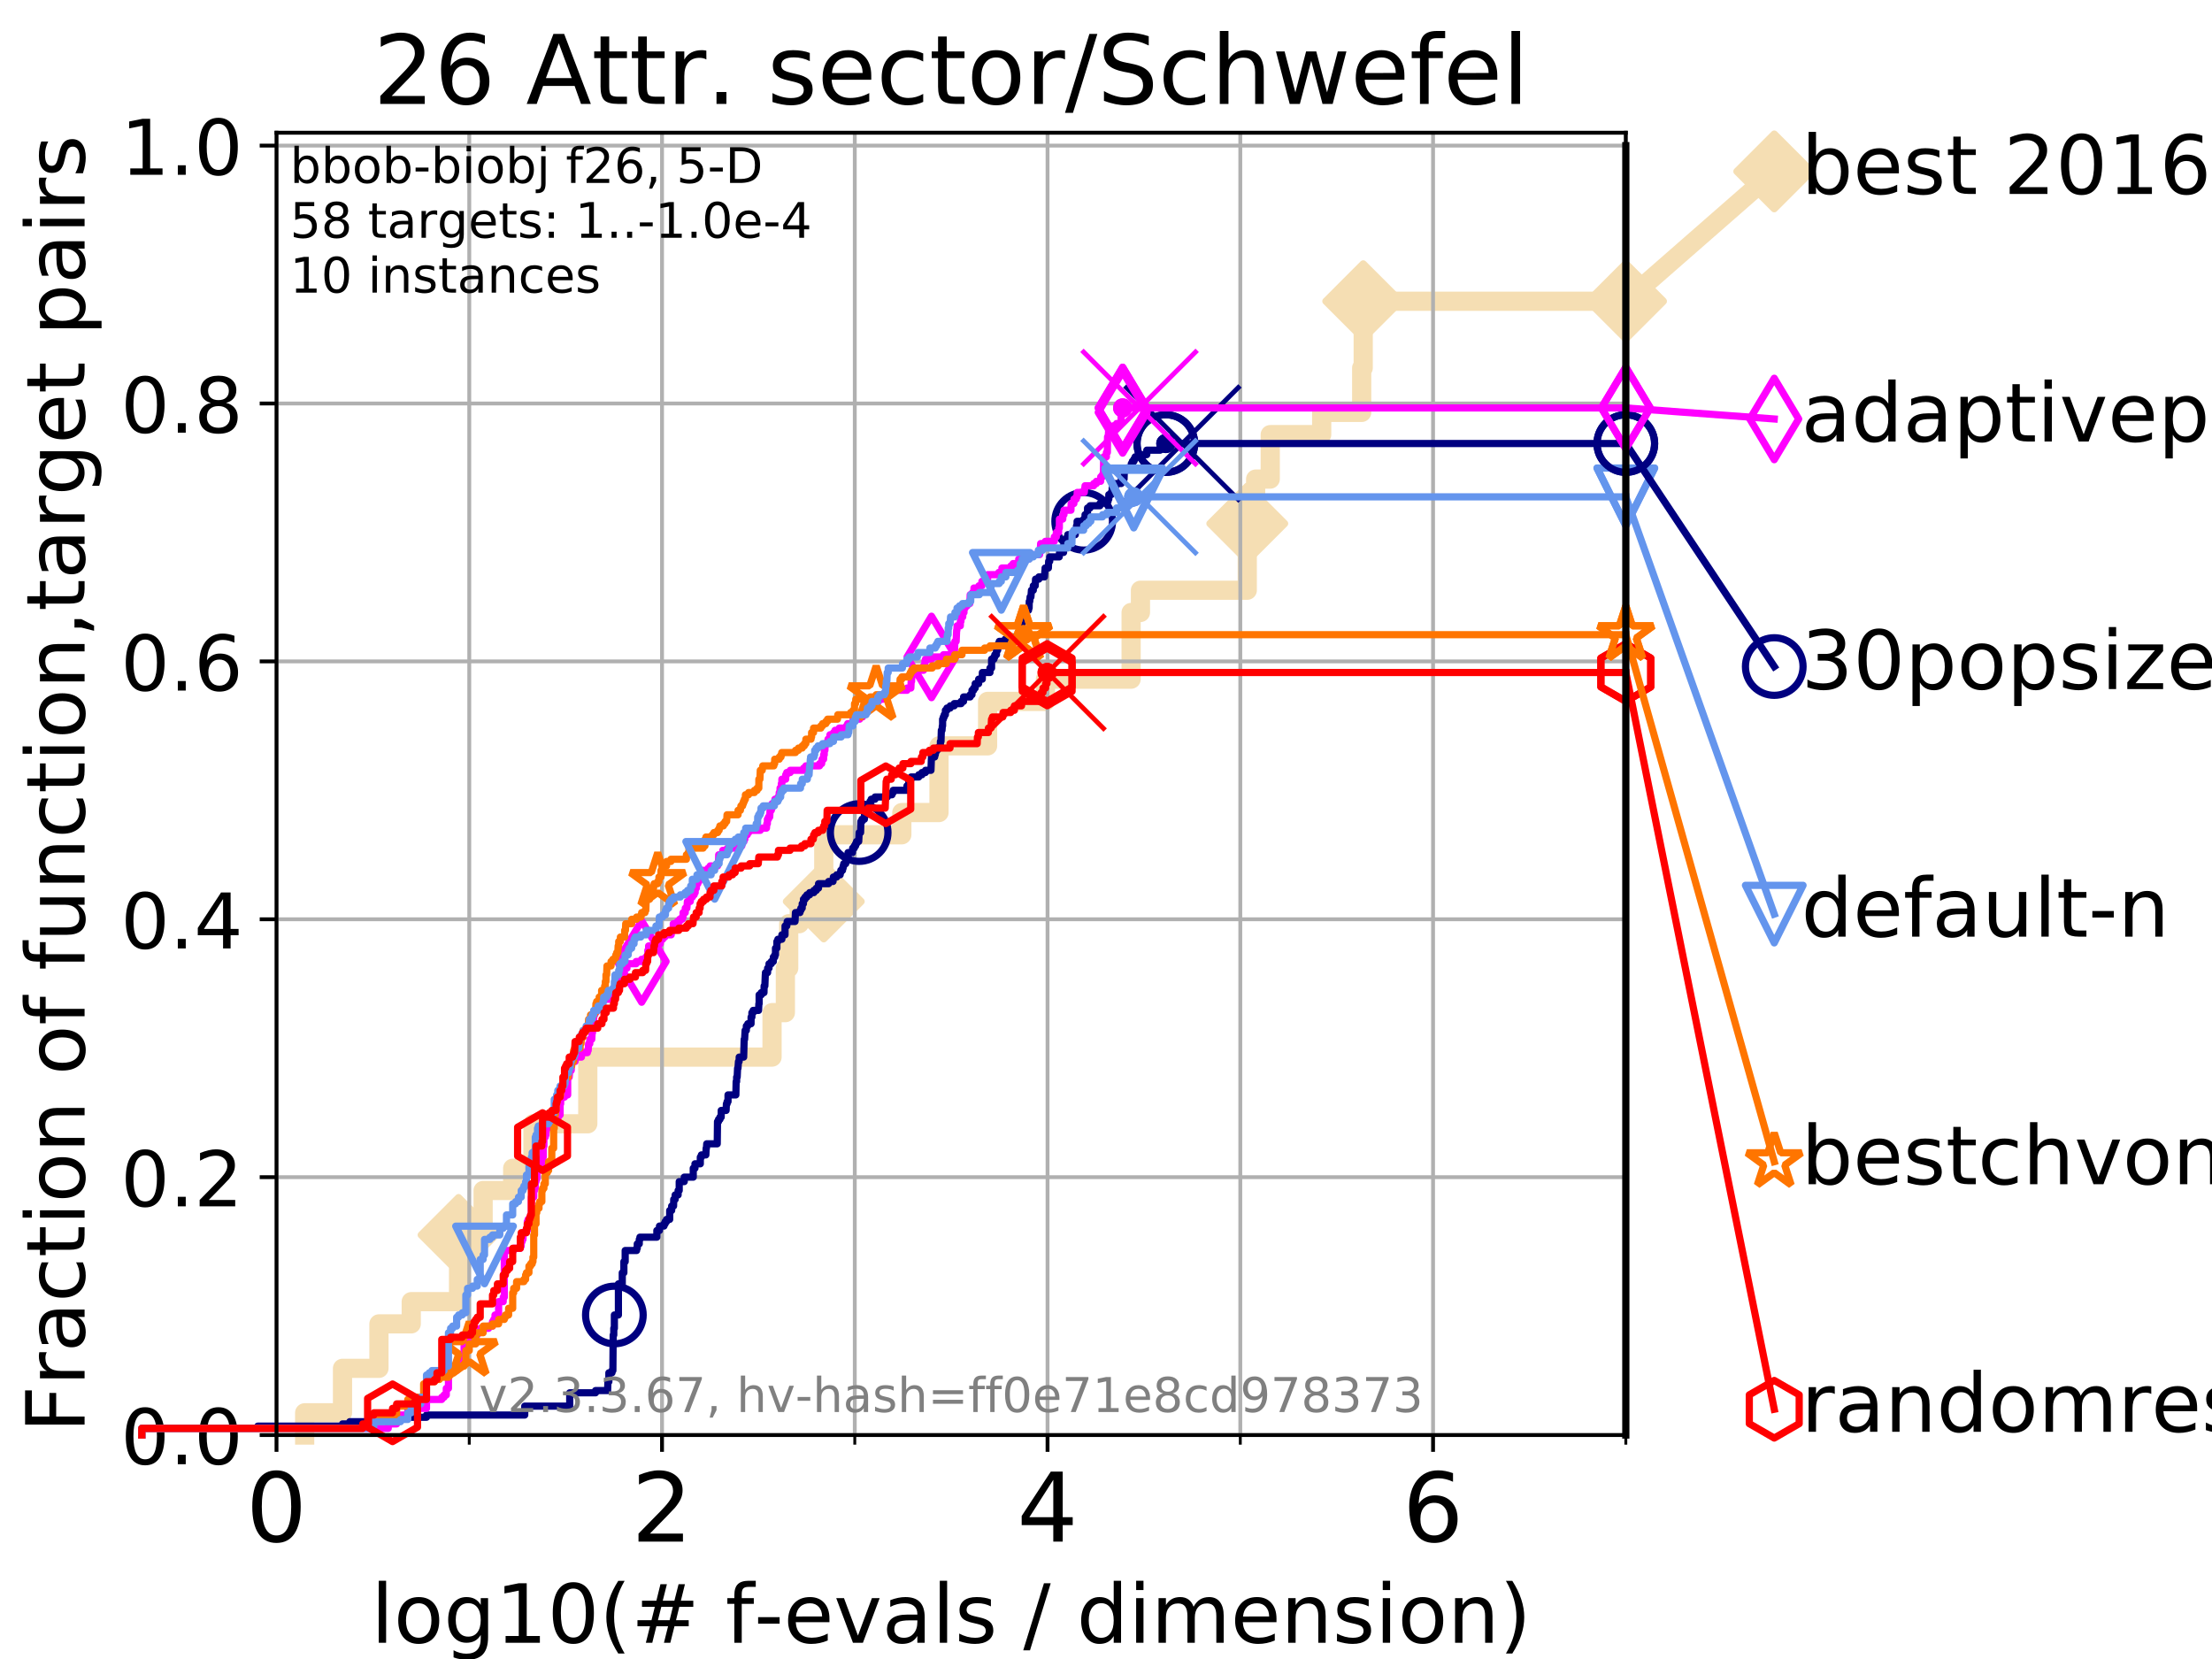 <?xml version="1.0" encoding="utf-8" standalone="no"?>
<!DOCTYPE svg PUBLIC "-//W3C//DTD SVG 1.1//EN"
  "http://www.w3.org/Graphics/SVG/1.1/DTD/svg11.dtd">
<!-- Created with matplotlib (https://matplotlib.org/) -->
<svg height="345.6pt" version="1.1" viewBox="0 0 460.8 345.6" width="460.8pt" xmlns="http://www.w3.org/2000/svg" xmlns:xlink="http://www.w3.org/1999/xlink">
 <defs>
  <style type="text/css">
*{stroke-linecap:butt;stroke-linejoin:round;}
  </style>
 </defs>
 <g id="figure_1">
  <g id="patch_1">
   <path d="M 0 345.6 
L 460.8 345.6 
L 460.8 0 
L 0 0 
z
" style="fill:#ffffff;"/>
  </g>
  <g id="axes_1">
   <g id="patch_2">
    <path d="M 57.6 298.944 
L 338.688 298.944 
L 338.688 27.648 
L 57.6 27.648 
z
" style="fill:#ffffff;"/>
   </g>
   <g id="line2d_1">
    <path d="M 63.468 298.944 
L 63.468 294.313 
L 71.35 294.313 
L 71.35 285.05 
L 78.942 285.05 
L 78.942 275.788 
L 85.667 275.788 
L 85.667 271.157 
L 95.526 271.157 
L 95.526 257.263 
L 100.642 257.263 
L 100.642 248.001 
L 106.803 248.001 
L 106.803 243.37 
L 111.023 243.37 
L 111.023 234.107 
L 122.447 234.107 
L 122.447 220.214 
L 160.831 220.214 
L 160.831 210.951 
L 163.606 210.951 
L 163.606 201.689 
L 164.303 201.689 
L 164.303 192.426 
L 166.501 192.426 
L 166.501 187.795 
L 171.605 187.795 
L 171.605 173.901 
L 187.865 173.901 
L 187.865 169.27 
L 195.61 169.27 
L 195.61 155.377 
L 205.736 155.377 
L 205.736 146.114 
L 217.788 146.114 
L 217.788 141.483 
L 235.634 141.483 
L 235.634 127.589 
L 237.577 127.589 
L 237.577 122.958 
L 259.83 122.958 
L 259.83 109.065 
L 261.574 109.065 
L 261.574 99.802 
L 264.614 99.802 
L 264.614 90.54 
L 275.331 90.54 
L 275.331 85.909 
L 283.665 85.909 
L 283.665 76.646 
L 283.982 76.646 
L 283.982 62.753 
L 338.688 62.753 
" style="fill:none;stroke:#f5deb3;stroke-linecap:square;stroke-width:4;"/>
   </g>
   <g id="line2d_2">
    <defs>
     <path d="M 0 7.778 
L 7.778 0 
L 0 -7.778 
L -7.778 0 
z
" id="m4124bd21e9" style="stroke:#f5deb3;stroke-linejoin:miter;stroke-width:1.5;"/>
    </defs>
    <g>
     <use style="fill:#f5deb3;stroke:#f5deb3;stroke-linejoin:miter;stroke-width:1.5;" x="95.526" xlink:href="#m4124bd21e9" y="257.263"/>
     <use style="fill:#f5deb3;stroke:#f5deb3;stroke-linejoin:miter;stroke-width:1.5;" x="171.605" xlink:href="#m4124bd21e9" y="187.795"/>
     <use style="fill:#f5deb3;stroke:#f5deb3;stroke-linejoin:miter;stroke-width:1.5;" x="259.83" xlink:href="#m4124bd21e9" y="109.065"/>
     <use style="fill:#f5deb3;stroke:#f5deb3;stroke-linejoin:miter;stroke-width:1.5;" x="283.982" xlink:href="#m4124bd21e9" y="62.753"/>
     <use style="fill:#f5deb3;stroke:#f5deb3;stroke-linejoin:miter;stroke-width:1.5;" x="338.688" xlink:href="#m4124bd21e9" y="62.753"/>
    </g>
   </g>
   <g id="line2d_3">
    <path style="fill:none;stroke:#f5deb3;stroke-linecap:square;stroke-width:4;"/>
    <g/>
   </g>
   <g id="line2d_4">
    <path d="M 338.688 62.753 
L 369.608 35.706 
" style="fill:none;stroke:#f5deb3;stroke-linecap:square;stroke-width:4;"/>
    <g>
     <use style="fill:#f5deb3;stroke:#f5deb3;stroke-linejoin:miter;stroke-width:1.5;" x="338.688" xlink:href="#m4124bd21e9" y="62.753"/>
     <use style="fill:#f5deb3;stroke:#f5deb3;stroke-linejoin:miter;stroke-width:1.5;" x="369.608" xlink:href="#m4124bd21e9" y="35.706"/>
    </g>
   </g>
   <g id="matplotlib.axis_1">
    <g id="xtick_1">
     <g id="line2d_5">
      <path clip-path="url(#pf704fa89a3)" d="M 57.6 298.944 
L 57.6 27.648 
" style="fill:none;stroke:#b0b0b0;stroke-linecap:square;stroke-width:0.8;"/>
     </g>
     <g id="line2d_6">
      <defs>
       <path d="M 0 0 
L 0 3.5 
" id="m1cbb2dddbb" style="stroke:#000000;stroke-width:0.8;"/>
      </defs>
      <g>
       <use style="stroke:#000000;stroke-width:0.8;" x="57.6" xlink:href="#m1cbb2dddbb" y="298.944"/>
      </g>
     </g>
     <g id="text_1">
      <!-- 0 -->
      <defs>
       <path d="M 31.781 66.406 
Q 24.172 66.406 20.328 58.906 
Q 16.5 51.422 16.5 36.375 
Q 16.5 21.391 20.328 13.891 
Q 24.172 6.391 31.781 6.391 
Q 39.453 6.391 43.281 13.891 
Q 47.125 21.391 47.125 36.375 
Q 47.125 51.422 43.281 58.906 
Q 39.453 66.406 31.781 66.406 
z
M 31.781 74.219 
Q 44.047 74.219 50.516 64.516 
Q 56.984 54.828 56.984 36.375 
Q 56.984 17.969 50.516 8.266 
Q 44.047 -1.422 31.781 -1.422 
Q 19.531 -1.422 13.062 8.266 
Q 6.594 17.969 6.594 36.375 
Q 6.594 54.828 13.062 64.516 
Q 19.531 74.219 31.781 74.219 
z
" id="DejaVuSans-48"/>
      </defs>
      <g transform="translate(51.237 321.141)scale(0.2 -0.2)">
       <use xlink:href="#DejaVuSans-48"/>
      </g>
     </g>
    </g>
    <g id="xtick_2">
     <g id="line2d_7">
      <path clip-path="url(#pf704fa89a3)" d="M 137.911 298.944 
L 137.911 27.648 
" style="fill:none;stroke:#b0b0b0;stroke-linecap:square;stroke-width:0.8;"/>
     </g>
     <g id="line2d_8">
      <g>
       <use style="stroke:#000000;stroke-width:0.8;" x="137.911" xlink:href="#m1cbb2dddbb" y="298.944"/>
      </g>
     </g>
     <g id="text_2">
      <!-- 2 -->
      <defs>
       <path d="M 19.188 8.297 
L 53.609 8.297 
L 53.609 0 
L 7.328 0 
L 7.328 8.297 
Q 12.938 14.109 22.625 23.891 
Q 32.328 33.688 34.812 36.531 
Q 39.547 41.844 41.422 45.531 
Q 43.312 49.219 43.312 52.781 
Q 43.312 58.594 39.234 62.25 
Q 35.156 65.922 28.609 65.922 
Q 23.969 65.922 18.812 64.312 
Q 13.672 62.703 7.812 59.422 
L 7.812 69.391 
Q 13.766 71.781 18.938 73 
Q 24.125 74.219 28.422 74.219 
Q 39.75 74.219 46.484 68.547 
Q 53.219 62.891 53.219 53.422 
Q 53.219 48.922 51.531 44.891 
Q 49.859 40.875 45.406 35.406 
Q 44.188 33.984 37.641 27.219 
Q 31.109 20.453 19.188 8.297 
z
" id="DejaVuSans-50"/>
      </defs>
      <g transform="translate(131.548 321.141)scale(0.2 -0.2)">
       <use xlink:href="#DejaVuSans-50"/>
      </g>
     </g>
    </g>
    <g id="xtick_3">
     <g id="line2d_9">
      <path clip-path="url(#pf704fa89a3)" d="M 218.222 298.944 
L 218.222 27.648 
" style="fill:none;stroke:#b0b0b0;stroke-linecap:square;stroke-width:0.8;"/>
     </g>
     <g id="line2d_10">
      <g>
       <use style="stroke:#000000;stroke-width:0.8;" x="218.222" xlink:href="#m1cbb2dddbb" y="298.944"/>
      </g>
     </g>
     <g id="text_3">
      <!-- 4 -->
      <defs>
       <path d="M 37.797 64.312 
L 12.891 25.391 
L 37.797 25.391 
z
M 35.203 72.906 
L 47.609 72.906 
L 47.609 25.391 
L 58.016 25.391 
L 58.016 17.188 
L 47.609 17.188 
L 47.609 0 
L 37.797 0 
L 37.797 17.188 
L 4.891 17.188 
L 4.891 26.703 
z
" id="DejaVuSans-52"/>
      </defs>
      <g transform="translate(211.859 321.141)scale(0.2 -0.2)">
       <use xlink:href="#DejaVuSans-52"/>
      </g>
     </g>
    </g>
    <g id="xtick_4">
     <g id="line2d_11">
      <path clip-path="url(#pf704fa89a3)" d="M 298.533 298.944 
L 298.533 27.648 
" style="fill:none;stroke:#b0b0b0;stroke-linecap:square;stroke-width:0.8;"/>
     </g>
     <g id="line2d_12">
      <g>
       <use style="stroke:#000000;stroke-width:0.8;" x="298.533" xlink:href="#m1cbb2dddbb" y="298.944"/>
      </g>
     </g>
     <g id="text_4">
      <!-- 6 -->
      <defs>
       <path d="M 33.016 40.375 
Q 26.375 40.375 22.484 35.828 
Q 18.609 31.297 18.609 23.391 
Q 18.609 15.531 22.484 10.953 
Q 26.375 6.391 33.016 6.391 
Q 39.656 6.391 43.531 10.953 
Q 47.406 15.531 47.406 23.391 
Q 47.406 31.297 43.531 35.828 
Q 39.656 40.375 33.016 40.375 
z
M 52.594 71.297 
L 52.594 62.312 
Q 48.875 64.062 45.094 64.984 
Q 41.312 65.922 37.594 65.922 
Q 27.828 65.922 22.672 59.328 
Q 17.531 52.734 16.797 39.406 
Q 19.672 43.656 24.016 45.922 
Q 28.375 48.188 33.594 48.188 
Q 44.578 48.188 50.953 41.516 
Q 57.328 34.859 57.328 23.391 
Q 57.328 12.156 50.688 5.359 
Q 44.047 -1.422 33.016 -1.422 
Q 20.359 -1.422 13.672 8.266 
Q 6.984 17.969 6.984 36.375 
Q 6.984 53.656 15.188 63.938 
Q 23.391 74.219 37.203 74.219 
Q 40.922 74.219 44.703 73.484 
Q 48.484 72.75 52.594 71.297 
z
" id="DejaVuSans-54"/>
      </defs>
      <g transform="translate(292.17 321.141)scale(0.2 -0.2)">
       <use xlink:href="#DejaVuSans-54"/>
      </g>
     </g>
    </g>
    <g id="xtick_5">
     <g id="line2d_13">
      <path clip-path="url(#pf704fa89a3)" d="M 97.755 298.944 
L 97.755 27.648 
" style="fill:none;stroke:#b0b0b0;stroke-linecap:square;stroke-width:0.8;"/>
     </g>
     <g id="line2d_14">
      <defs>
       <path d="M 0 0 
L 0 2 
" id="m4e7dc9e9b3" style="stroke:#000000;stroke-width:0.6;"/>
      </defs>
      <g>
       <use style="stroke:#000000;stroke-width:0.6;" x="97.755" xlink:href="#m4e7dc9e9b3" y="298.944"/>
      </g>
     </g>
    </g>
    <g id="xtick_6">
     <g id="line2d_15">
      <path clip-path="url(#pf704fa89a3)" d="M 178.066 298.944 
L 178.066 27.648 
" style="fill:none;stroke:#b0b0b0;stroke-linecap:square;stroke-width:0.8;"/>
     </g>
     <g id="line2d_16">
      <g>
       <use style="stroke:#000000;stroke-width:0.6;" x="178.066" xlink:href="#m4e7dc9e9b3" y="298.944"/>
      </g>
     </g>
    </g>
    <g id="xtick_7">
     <g id="line2d_17">
      <path clip-path="url(#pf704fa89a3)" d="M 258.377 298.944 
L 258.377 27.648 
" style="fill:none;stroke:#b0b0b0;stroke-linecap:square;stroke-width:0.8;"/>
     </g>
     <g id="line2d_18">
      <g>
       <use style="stroke:#000000;stroke-width:0.6;" x="258.377" xlink:href="#m4e7dc9e9b3" y="298.944"/>
      </g>
     </g>
    </g>
    <g id="xtick_8">
     <g id="line2d_19">
      <path clip-path="url(#pf704fa89a3)" d="M 338.688 298.944 
L 338.688 27.648 
" style="fill:none;stroke:#b0b0b0;stroke-linecap:square;stroke-width:0.8;"/>
     </g>
     <g id="line2d_20">
      <g>
       <use style="stroke:#000000;stroke-width:0.6;" x="338.688" xlink:href="#m4e7dc9e9b3" y="298.944"/>
      </g>
     </g>
    </g>
    <g id="text_5">
     <!-- log10(# f-evals / dimension) -->
     <defs>
      <path d="M 9.422 75.984 
L 18.406 75.984 
L 18.406 0 
L 9.422 0 
z
" id="DejaVuSans-108"/>
      <path d="M 30.609 48.391 
Q 23.391 48.391 19.188 42.75 
Q 14.984 37.109 14.984 27.297 
Q 14.984 17.484 19.156 11.844 
Q 23.344 6.203 30.609 6.203 
Q 37.797 6.203 41.984 11.859 
Q 46.188 17.531 46.188 27.297 
Q 46.188 37.016 41.984 42.703 
Q 37.797 48.391 30.609 48.391 
z
M 30.609 56 
Q 42.328 56 49.016 48.375 
Q 55.719 40.766 55.719 27.297 
Q 55.719 13.875 49.016 6.219 
Q 42.328 -1.422 30.609 -1.422 
Q 18.844 -1.422 12.172 6.219 
Q 5.516 13.875 5.516 27.297 
Q 5.516 40.766 12.172 48.375 
Q 18.844 56 30.609 56 
z
" id="DejaVuSans-111"/>
      <path d="M 45.406 27.984 
Q 45.406 37.75 41.375 43.109 
Q 37.359 48.484 30.078 48.484 
Q 22.859 48.484 18.828 43.109 
Q 14.797 37.75 14.797 27.984 
Q 14.797 18.266 18.828 12.891 
Q 22.859 7.516 30.078 7.516 
Q 37.359 7.516 41.375 12.891 
Q 45.406 18.266 45.406 27.984 
z
M 54.391 6.781 
Q 54.391 -7.172 48.188 -13.984 
Q 42 -20.797 29.203 -20.797 
Q 24.469 -20.797 20.266 -20.094 
Q 16.062 -19.391 12.109 -17.922 
L 12.109 -9.188 
Q 16.062 -11.328 19.922 -12.344 
Q 23.781 -13.375 27.781 -13.375 
Q 36.625 -13.375 41.016 -8.766 
Q 45.406 -4.156 45.406 5.172 
L 45.406 9.625 
Q 42.625 4.781 38.281 2.391 
Q 33.938 0 27.875 0 
Q 17.828 0 11.672 7.656 
Q 5.516 15.328 5.516 27.984 
Q 5.516 40.672 11.672 48.328 
Q 17.828 56 27.875 56 
Q 33.938 56 38.281 53.609 
Q 42.625 51.219 45.406 46.391 
L 45.406 54.688 
L 54.391 54.688 
z
" id="DejaVuSans-103"/>
      <path d="M 12.406 8.297 
L 28.516 8.297 
L 28.516 63.922 
L 10.984 60.406 
L 10.984 69.391 
L 28.422 72.906 
L 38.281 72.906 
L 38.281 8.297 
L 54.391 8.297 
L 54.391 0 
L 12.406 0 
z
" id="DejaVuSans-49"/>
      <path d="M 31 75.875 
Q 24.469 64.656 21.281 53.656 
Q 18.109 42.672 18.109 31.391 
Q 18.109 20.125 21.312 9.062 
Q 24.516 -2 31 -13.188 
L 23.188 -13.188 
Q 15.875 -1.703 12.234 9.375 
Q 8.594 20.453 8.594 31.391 
Q 8.594 42.281 12.203 53.312 
Q 15.828 64.359 23.188 75.875 
z
" id="DejaVuSans-40"/>
      <path d="M 51.125 44 
L 36.922 44 
L 32.812 27.688 
L 47.125 27.688 
z
M 43.797 71.781 
L 38.719 51.516 
L 52.984 51.516 
L 58.109 71.781 
L 65.922 71.781 
L 60.891 51.516 
L 76.125 51.516 
L 76.125 44 
L 58.984 44 
L 54.984 27.688 
L 70.516 27.688 
L 70.516 20.219 
L 53.078 20.219 
L 48 0 
L 40.188 0 
L 45.219 20.219 
L 30.906 20.219 
L 25.875 0 
L 18.016 0 
L 23.094 20.219 
L 7.719 20.219 
L 7.719 27.688 
L 24.906 27.688 
L 29 44 
L 13.281 44 
L 13.281 51.516 
L 30.906 51.516 
L 35.891 71.781 
z
" id="DejaVuSans-35"/>
      <path id="DejaVuSans-32"/>
      <path d="M 37.109 75.984 
L 37.109 68.5 
L 28.516 68.5 
Q 23.688 68.5 21.797 66.547 
Q 19.922 64.594 19.922 59.516 
L 19.922 54.688 
L 34.719 54.688 
L 34.719 47.703 
L 19.922 47.703 
L 19.922 0 
L 10.891 0 
L 10.891 47.703 
L 2.297 47.703 
L 2.297 54.688 
L 10.891 54.688 
L 10.891 58.5 
Q 10.891 67.625 15.141 71.797 
Q 19.391 75.984 28.609 75.984 
z
" id="DejaVuSans-102"/>
      <path d="M 4.891 31.391 
L 31.203 31.391 
L 31.203 23.391 
L 4.891 23.391 
z
" id="DejaVuSans-45"/>
      <path d="M 56.203 29.594 
L 56.203 25.203 
L 14.891 25.203 
Q 15.484 15.922 20.484 11.062 
Q 25.484 6.203 34.422 6.203 
Q 39.594 6.203 44.453 7.469 
Q 49.312 8.734 54.109 11.281 
L 54.109 2.781 
Q 49.266 0.734 44.188 -0.344 
Q 39.109 -1.422 33.891 -1.422 
Q 20.797 -1.422 13.156 6.188 
Q 5.516 13.812 5.516 26.812 
Q 5.516 40.234 12.766 48.109 
Q 20.016 56 32.328 56 
Q 43.359 56 49.781 48.891 
Q 56.203 41.797 56.203 29.594 
z
M 47.219 32.234 
Q 47.125 39.594 43.094 43.984 
Q 39.062 48.391 32.422 48.391 
Q 24.906 48.391 20.391 44.141 
Q 15.875 39.891 15.188 32.172 
z
" id="DejaVuSans-101"/>
      <path d="M 2.984 54.688 
L 12.5 54.688 
L 29.594 8.797 
L 46.688 54.688 
L 56.203 54.688 
L 35.688 0 
L 23.484 0 
z
" id="DejaVuSans-118"/>
      <path d="M 34.281 27.484 
Q 23.391 27.484 19.188 25 
Q 14.984 22.516 14.984 16.5 
Q 14.984 11.719 18.141 8.906 
Q 21.297 6.109 26.703 6.109 
Q 34.188 6.109 38.703 11.406 
Q 43.219 16.703 43.219 25.484 
L 43.219 27.484 
z
M 52.203 31.203 
L 52.203 0 
L 43.219 0 
L 43.219 8.297 
Q 40.141 3.328 35.547 0.953 
Q 30.953 -1.422 24.312 -1.422 
Q 15.922 -1.422 10.953 3.297 
Q 6 8.016 6 15.922 
Q 6 25.141 12.172 29.828 
Q 18.359 34.516 30.609 34.516 
L 43.219 34.516 
L 43.219 35.406 
Q 43.219 41.609 39.141 45 
Q 35.062 48.391 27.688 48.391 
Q 23 48.391 18.547 47.266 
Q 14.109 46.141 10.016 43.891 
L 10.016 52.203 
Q 14.938 54.109 19.578 55.047 
Q 24.219 56 28.609 56 
Q 40.484 56 46.344 49.844 
Q 52.203 43.703 52.203 31.203 
z
" id="DejaVuSans-97"/>
      <path d="M 44.281 53.078 
L 44.281 44.578 
Q 40.484 46.531 36.375 47.5 
Q 32.281 48.484 27.875 48.484 
Q 21.188 48.484 17.844 46.438 
Q 14.5 44.391 14.5 40.281 
Q 14.5 37.156 16.891 35.375 
Q 19.281 33.594 26.516 31.984 
L 29.594 31.297 
Q 39.156 29.25 43.188 25.516 
Q 47.219 21.781 47.219 15.094 
Q 47.219 7.469 41.188 3.016 
Q 35.156 -1.422 24.609 -1.422 
Q 20.219 -1.422 15.453 -0.562 
Q 10.688 0.297 5.422 2 
L 5.422 11.281 
Q 10.406 8.688 15.234 7.391 
Q 20.062 6.109 24.812 6.109 
Q 31.156 6.109 34.562 8.281 
Q 37.984 10.453 37.984 14.406 
Q 37.984 18.062 35.516 20.016 
Q 33.062 21.969 24.703 23.781 
L 21.578 24.516 
Q 13.234 26.266 9.516 29.906 
Q 5.812 33.547 5.812 39.891 
Q 5.812 47.609 11.281 51.797 
Q 16.75 56 26.812 56 
Q 31.781 56 36.172 55.266 
Q 40.578 54.547 44.281 53.078 
z
" id="DejaVuSans-115"/>
      <path d="M 25.391 72.906 
L 33.688 72.906 
L 8.297 -9.281 
L 0 -9.281 
z
" id="DejaVuSans-47"/>
      <path d="M 45.406 46.391 
L 45.406 75.984 
L 54.391 75.984 
L 54.391 0 
L 45.406 0 
L 45.406 8.203 
Q 42.578 3.328 38.25 0.953 
Q 33.938 -1.422 27.875 -1.422 
Q 17.969 -1.422 11.734 6.484 
Q 5.516 14.406 5.516 27.297 
Q 5.516 40.188 11.734 48.094 
Q 17.969 56 27.875 56 
Q 33.938 56 38.25 53.625 
Q 42.578 51.266 45.406 46.391 
z
M 14.797 27.297 
Q 14.797 17.391 18.875 11.75 
Q 22.953 6.109 30.078 6.109 
Q 37.203 6.109 41.297 11.75 
Q 45.406 17.391 45.406 27.297 
Q 45.406 37.203 41.297 42.844 
Q 37.203 48.484 30.078 48.484 
Q 22.953 48.484 18.875 42.844 
Q 14.797 37.203 14.797 27.297 
z
" id="DejaVuSans-100"/>
      <path d="M 9.422 54.688 
L 18.406 54.688 
L 18.406 0 
L 9.422 0 
z
M 9.422 75.984 
L 18.406 75.984 
L 18.406 64.594 
L 9.422 64.594 
z
" id="DejaVuSans-105"/>
      <path d="M 52 44.188 
Q 55.375 50.25 60.062 53.125 
Q 64.75 56 71.094 56 
Q 79.641 56 84.281 50.016 
Q 88.922 44.047 88.922 33.016 
L 88.922 0 
L 79.891 0 
L 79.891 32.719 
Q 79.891 40.578 77.094 44.375 
Q 74.312 48.188 68.609 48.188 
Q 61.625 48.188 57.562 43.547 
Q 53.516 38.922 53.516 30.906 
L 53.516 0 
L 44.484 0 
L 44.484 32.719 
Q 44.484 40.625 41.703 44.406 
Q 38.922 48.188 33.109 48.188 
Q 26.219 48.188 22.156 43.531 
Q 18.109 38.875 18.109 30.906 
L 18.109 0 
L 9.078 0 
L 9.078 54.688 
L 18.109 54.688 
L 18.109 46.188 
Q 21.188 51.219 25.484 53.609 
Q 29.781 56 35.688 56 
Q 41.656 56 45.828 52.969 
Q 50 49.953 52 44.188 
z
" id="DejaVuSans-109"/>
      <path d="M 54.891 33.016 
L 54.891 0 
L 45.906 0 
L 45.906 32.719 
Q 45.906 40.484 42.875 44.328 
Q 39.844 48.188 33.797 48.188 
Q 26.516 48.188 22.312 43.547 
Q 18.109 38.922 18.109 30.906 
L 18.109 0 
L 9.078 0 
L 9.078 54.688 
L 18.109 54.688 
L 18.109 46.188 
Q 21.344 51.125 25.703 53.562 
Q 30.078 56 35.797 56 
Q 45.219 56 50.047 50.172 
Q 54.891 44.344 54.891 33.016 
z
" id="DejaVuSans-110"/>
      <path d="M 8.016 75.875 
L 15.828 75.875 
Q 23.141 64.359 26.781 53.312 
Q 30.422 42.281 30.422 31.391 
Q 30.422 20.453 26.781 9.375 
Q 23.141 -1.703 15.828 -13.188 
L 8.016 -13.188 
Q 14.5 -2 17.703 9.062 
Q 20.906 20.125 20.906 31.391 
Q 20.906 42.672 17.703 53.656 
Q 14.5 64.656 8.016 75.875 
z
" id="DejaVuSans-41"/>
     </defs>
     <g transform="translate(77.303 342.218)scale(0.17 -0.17)">
      <use xlink:href="#DejaVuSans-108"/>
      <use x="27.783" xlink:href="#DejaVuSans-111"/>
      <use x="88.965" xlink:href="#DejaVuSans-103"/>
      <use x="152.441" xlink:href="#DejaVuSans-49"/>
      <use x="216.064" xlink:href="#DejaVuSans-48"/>
      <use x="279.688" xlink:href="#DejaVuSans-40"/>
      <use x="318.701" xlink:href="#DejaVuSans-35"/>
      <use x="402.49" xlink:href="#DejaVuSans-32"/>
      <use x="434.277" xlink:href="#DejaVuSans-102"/>
      <use x="469.404" xlink:href="#DejaVuSans-45"/>
      <use x="505.488" xlink:href="#DejaVuSans-101"/>
      <use x="567.012" xlink:href="#DejaVuSans-118"/>
      <use x="626.191" xlink:href="#DejaVuSans-97"/>
      <use x="687.471" xlink:href="#DejaVuSans-108"/>
      <use x="715.254" xlink:href="#DejaVuSans-115"/>
      <use x="767.354" xlink:href="#DejaVuSans-32"/>
      <use x="799.141" xlink:href="#DejaVuSans-47"/>
      <use x="832.832" xlink:href="#DejaVuSans-32"/>
      <use x="864.619" xlink:href="#DejaVuSans-100"/>
      <use x="928.096" xlink:href="#DejaVuSans-105"/>
      <use x="955.879" xlink:href="#DejaVuSans-109"/>
      <use x="1053.291" xlink:href="#DejaVuSans-101"/>
      <use x="1114.814" xlink:href="#DejaVuSans-110"/>
      <use x="1178.193" xlink:href="#DejaVuSans-115"/>
      <use x="1230.293" xlink:href="#DejaVuSans-105"/>
      <use x="1258.076" xlink:href="#DejaVuSans-111"/>
      <use x="1319.258" xlink:href="#DejaVuSans-110"/>
      <use x="1382.637" xlink:href="#DejaVuSans-41"/>
     </g>
    </g>
   </g>
   <g id="matplotlib.axis_2">
    <g id="ytick_1">
     <g id="line2d_21">
      <path clip-path="url(#pf704fa89a3)" d="M 57.6 298.944 
L 338.688 298.944 
" style="fill:none;stroke:#b0b0b0;stroke-linecap:square;stroke-width:0.8;"/>
     </g>
     <g id="line2d_22">
      <defs>
       <path d="M 0 0 
L -3.5 0 
" id="m4554a5f0fe" style="stroke:#000000;stroke-width:0.8;"/>
      </defs>
      <g>
       <use style="stroke:#000000;stroke-width:0.8;" x="57.6" xlink:href="#m4554a5f0fe" y="298.944"/>
      </g>
     </g>
     <g id="text_6">
      <!-- 0.0 -->
      <defs>
       <path d="M 10.688 12.406 
L 21 12.406 
L 21 0 
L 10.688 0 
z
" id="DejaVuSans-46"/>
      </defs>
      <g transform="translate(25.155 305.023)scale(0.16 -0.16)">
       <use xlink:href="#DejaVuSans-48"/>
       <use x="63.623" xlink:href="#DejaVuSans-46"/>
       <use x="95.41" xlink:href="#DejaVuSans-48"/>
      </g>
     </g>
    </g>
    <g id="ytick_2">
     <g id="line2d_23">
      <path clip-path="url(#pf704fa89a3)" d="M 57.6 245.222 
L 338.688 245.222 
" style="fill:none;stroke:#b0b0b0;stroke-linecap:square;stroke-width:0.8;"/>
     </g>
     <g id="line2d_24">
      <g>
       <use style="stroke:#000000;stroke-width:0.8;" x="57.6" xlink:href="#m4554a5f0fe" y="245.222"/>
      </g>
     </g>
     <g id="text_7">
      <!-- 0.2 -->
      <g transform="translate(25.155 251.301)scale(0.16 -0.16)">
       <use xlink:href="#DejaVuSans-48"/>
       <use x="63.623" xlink:href="#DejaVuSans-46"/>
       <use x="95.41" xlink:href="#DejaVuSans-50"/>
      </g>
     </g>
    </g>
    <g id="ytick_3">
     <g id="line2d_25">
      <path clip-path="url(#pf704fa89a3)" d="M 57.6 191.5 
L 338.688 191.5 
" style="fill:none;stroke:#b0b0b0;stroke-linecap:square;stroke-width:0.8;"/>
     </g>
     <g id="line2d_26">
      <g>
       <use style="stroke:#000000;stroke-width:0.8;" x="57.6" xlink:href="#m4554a5f0fe" y="191.5"/>
      </g>
     </g>
     <g id="text_8">
      <!-- 0.4 -->
      <g transform="translate(25.155 197.579)scale(0.16 -0.16)">
       <use xlink:href="#DejaVuSans-48"/>
       <use x="63.623" xlink:href="#DejaVuSans-46"/>
       <use x="95.41" xlink:href="#DejaVuSans-52"/>
      </g>
     </g>
    </g>
    <g id="ytick_4">
     <g id="line2d_27">
      <path clip-path="url(#pf704fa89a3)" d="M 57.6 137.778 
L 338.688 137.778 
" style="fill:none;stroke:#b0b0b0;stroke-linecap:square;stroke-width:0.8;"/>
     </g>
     <g id="line2d_28">
      <g>
       <use style="stroke:#000000;stroke-width:0.8;" x="57.6" xlink:href="#m4554a5f0fe" y="137.778"/>
      </g>
     </g>
     <g id="text_9">
      <!-- 0.6 -->
      <g transform="translate(25.155 143.857)scale(0.16 -0.16)">
       <use xlink:href="#DejaVuSans-48"/>
       <use x="63.623" xlink:href="#DejaVuSans-46"/>
       <use x="95.41" xlink:href="#DejaVuSans-54"/>
      </g>
     </g>
    </g>
    <g id="ytick_5">
     <g id="line2d_29">
      <path clip-path="url(#pf704fa89a3)" d="M 57.6 84.056 
L 338.688 84.056 
" style="fill:none;stroke:#b0b0b0;stroke-linecap:square;stroke-width:0.8;"/>
     </g>
     <g id="line2d_30">
      <g>
       <use style="stroke:#000000;stroke-width:0.8;" x="57.6" xlink:href="#m4554a5f0fe" y="84.056"/>
      </g>
     </g>
     <g id="text_10">
      <!-- 0.8 -->
      <defs>
       <path d="M 31.781 34.625 
Q 24.75 34.625 20.719 30.859 
Q 16.703 27.094 16.703 20.516 
Q 16.703 13.922 20.719 10.156 
Q 24.75 6.391 31.781 6.391 
Q 38.812 6.391 42.859 10.172 
Q 46.922 13.969 46.922 20.516 
Q 46.922 27.094 42.891 30.859 
Q 38.875 34.625 31.781 34.625 
z
M 21.922 38.812 
Q 15.578 40.375 12.031 44.719 
Q 8.5 49.078 8.5 55.328 
Q 8.5 64.062 14.719 69.141 
Q 20.953 74.219 31.781 74.219 
Q 42.672 74.219 48.875 69.141 
Q 55.078 64.062 55.078 55.328 
Q 55.078 49.078 51.531 44.719 
Q 48 40.375 41.703 38.812 
Q 48.828 37.156 52.797 32.312 
Q 56.781 27.484 56.781 20.516 
Q 56.781 9.906 50.312 4.234 
Q 43.844 -1.422 31.781 -1.422 
Q 19.734 -1.422 13.25 4.234 
Q 6.781 9.906 6.781 20.516 
Q 6.781 27.484 10.781 32.312 
Q 14.797 37.156 21.922 38.812 
z
M 18.312 54.391 
Q 18.312 48.734 21.844 45.562 
Q 25.391 42.391 31.781 42.391 
Q 38.141 42.391 41.719 45.562 
Q 45.312 48.734 45.312 54.391 
Q 45.312 60.062 41.719 63.234 
Q 38.141 66.406 31.781 66.406 
Q 25.391 66.406 21.844 63.234 
Q 18.312 60.062 18.312 54.391 
z
" id="DejaVuSans-56"/>
      </defs>
      <g transform="translate(25.155 90.135)scale(0.16 -0.16)">
       <use xlink:href="#DejaVuSans-48"/>
       <use x="63.623" xlink:href="#DejaVuSans-46"/>
       <use x="95.41" xlink:href="#DejaVuSans-56"/>
      </g>
     </g>
    </g>
    <g id="ytick_6">
     <g id="line2d_31">
      <path clip-path="url(#pf704fa89a3)" d="M 57.6 30.334 
L 338.688 30.334 
" style="fill:none;stroke:#b0b0b0;stroke-linecap:square;stroke-width:0.8;"/>
     </g>
     <g id="line2d_32">
      <g>
       <use style="stroke:#000000;stroke-width:0.8;" x="57.6" xlink:href="#m4554a5f0fe" y="30.334"/>
      </g>
     </g>
     <g id="text_11">
      <!-- 1.0 -->
      <g transform="translate(25.155 36.413)scale(0.16 -0.16)">
       <use xlink:href="#DejaVuSans-49"/>
       <use x="63.623" xlink:href="#DejaVuSans-46"/>
       <use x="95.41" xlink:href="#DejaVuSans-48"/>
      </g>
     </g>
    </g>
    <g id="text_12">
     <!-- Fraction of function,target pairs -->
     <defs>
      <path d="M 9.812 72.906 
L 51.703 72.906 
L 51.703 64.594 
L 19.672 64.594 
L 19.672 43.109 
L 48.578 43.109 
L 48.578 34.812 
L 19.672 34.812 
L 19.672 0 
L 9.812 0 
z
" id="DejaVuSans-70"/>
      <path d="M 41.109 46.297 
Q 39.594 47.172 37.812 47.578 
Q 36.031 48 33.891 48 
Q 26.266 48 22.188 43.047 
Q 18.109 38.094 18.109 28.812 
L 18.109 0 
L 9.078 0 
L 9.078 54.688 
L 18.109 54.688 
L 18.109 46.188 
Q 20.953 51.172 25.484 53.578 
Q 30.031 56 36.531 56 
Q 37.453 56 38.578 55.875 
Q 39.703 55.766 41.062 55.516 
z
" id="DejaVuSans-114"/>
      <path d="M 48.781 52.594 
L 48.781 44.188 
Q 44.969 46.297 41.141 47.344 
Q 37.312 48.391 33.406 48.391 
Q 24.656 48.391 19.812 42.844 
Q 14.984 37.312 14.984 27.297 
Q 14.984 17.281 19.812 11.734 
Q 24.656 6.203 33.406 6.203 
Q 37.312 6.203 41.141 7.25 
Q 44.969 8.297 48.781 10.406 
L 48.781 2.094 
Q 45.016 0.344 40.984 -0.531 
Q 36.969 -1.422 32.422 -1.422 
Q 20.062 -1.422 12.781 6.344 
Q 5.516 14.109 5.516 27.297 
Q 5.516 40.672 12.859 48.328 
Q 20.219 56 33.016 56 
Q 37.156 56 41.109 55.141 
Q 45.062 54.297 48.781 52.594 
z
" id="DejaVuSans-99"/>
      <path d="M 18.312 70.219 
L 18.312 54.688 
L 36.812 54.688 
L 36.812 47.703 
L 18.312 47.703 
L 18.312 18.016 
Q 18.312 11.328 20.141 9.422 
Q 21.969 7.516 27.594 7.516 
L 36.812 7.516 
L 36.812 0 
L 27.594 0 
Q 17.188 0 13.234 3.875 
Q 9.281 7.766 9.281 18.016 
L 9.281 47.703 
L 2.688 47.703 
L 2.688 54.688 
L 9.281 54.688 
L 9.281 70.219 
z
" id="DejaVuSans-116"/>
      <path d="M 8.5 21.578 
L 8.5 54.688 
L 17.484 54.688 
L 17.484 21.922 
Q 17.484 14.156 20.5 10.266 
Q 23.531 6.391 29.594 6.391 
Q 36.859 6.391 41.078 11.031 
Q 45.312 15.672 45.312 23.688 
L 45.312 54.688 
L 54.297 54.688 
L 54.297 0 
L 45.312 0 
L 45.312 8.406 
Q 42.047 3.422 37.719 1 
Q 33.406 -1.422 27.688 -1.422 
Q 18.266 -1.422 13.375 4.438 
Q 8.5 10.297 8.5 21.578 
z
M 31.109 56 
z
" id="DejaVuSans-117"/>
      <path d="M 11.719 12.406 
L 22.016 12.406 
L 22.016 4 
L 14.016 -11.625 
L 7.719 -11.625 
L 11.719 4 
z
" id="DejaVuSans-44"/>
      <path d="M 18.109 8.203 
L 18.109 -20.797 
L 9.078 -20.797 
L 9.078 54.688 
L 18.109 54.688 
L 18.109 46.391 
Q 20.953 51.266 25.266 53.625 
Q 29.594 56 35.594 56 
Q 45.562 56 51.781 48.094 
Q 58.016 40.188 58.016 27.297 
Q 58.016 14.406 51.781 6.484 
Q 45.562 -1.422 35.594 -1.422 
Q 29.594 -1.422 25.266 0.953 
Q 20.953 3.328 18.109 8.203 
z
M 48.688 27.297 
Q 48.688 37.203 44.609 42.844 
Q 40.531 48.484 33.406 48.484 
Q 26.266 48.484 22.188 42.844 
Q 18.109 37.203 18.109 27.297 
Q 18.109 17.391 22.188 11.75 
Q 26.266 6.109 33.406 6.109 
Q 40.531 6.109 44.609 11.75 
Q 48.688 17.391 48.688 27.297 
z
" id="DejaVuSans-112"/>
     </defs>
     <g transform="translate(17.62 298.435)rotate(-90)scale(0.17 -0.17)">
      <use xlink:href="#DejaVuSans-70"/>
      <use x="57.41" xlink:href="#DejaVuSans-114"/>
      <use x="98.523" xlink:href="#DejaVuSans-97"/>
      <use x="159.803" xlink:href="#DejaVuSans-99"/>
      <use x="214.783" xlink:href="#DejaVuSans-116"/>
      <use x="253.992" xlink:href="#DejaVuSans-105"/>
      <use x="281.775" xlink:href="#DejaVuSans-111"/>
      <use x="342.957" xlink:href="#DejaVuSans-110"/>
      <use x="406.336" xlink:href="#DejaVuSans-32"/>
      <use x="438.123" xlink:href="#DejaVuSans-111"/>
      <use x="499.305" xlink:href="#DejaVuSans-102"/>
      <use x="534.51" xlink:href="#DejaVuSans-32"/>
      <use x="566.297" xlink:href="#DejaVuSans-102"/>
      <use x="601.502" xlink:href="#DejaVuSans-117"/>
      <use x="664.881" xlink:href="#DejaVuSans-110"/>
      <use x="728.26" xlink:href="#DejaVuSans-99"/>
      <use x="783.24" xlink:href="#DejaVuSans-116"/>
      <use x="822.449" xlink:href="#DejaVuSans-105"/>
      <use x="850.232" xlink:href="#DejaVuSans-111"/>
      <use x="911.414" xlink:href="#DejaVuSans-110"/>
      <use x="974.793" xlink:href="#DejaVuSans-44"/>
      <use x="1006.58" xlink:href="#DejaVuSans-116"/>
      <use x="1045.789" xlink:href="#DejaVuSans-97"/>
      <use x="1107.068" xlink:href="#DejaVuSans-114"/>
      <use x="1148.166" xlink:href="#DejaVuSans-103"/>
      <use x="1211.643" xlink:href="#DejaVuSans-101"/>
      <use x="1273.166" xlink:href="#DejaVuSans-116"/>
      <use x="1312.375" xlink:href="#DejaVuSans-32"/>
      <use x="1344.162" xlink:href="#DejaVuSans-112"/>
      <use x="1407.639" xlink:href="#DejaVuSans-97"/>
      <use x="1468.918" xlink:href="#DejaVuSans-105"/>
      <use x="1496.701" xlink:href="#DejaVuSans-114"/>
      <use x="1537.814" xlink:href="#DejaVuSans-115"/>
     </g>
    </g>
   </g>
   <g id="line2d_33">
    <defs>
     <path d="M 0 1.5 
C 0.398 1.5 0.779 1.342 1.061 1.061 
C 1.342 0.779 1.5 0.398 1.5 0 
C 1.5 -0.398 1.342 -0.779 1.061 -1.061 
C 0.779 -1.342 0.398 -1.5 0 -1.5 
C -0.398 -1.5 -0.779 -1.342 -1.061 -1.061 
C -1.342 -0.779 -1.5 -0.398 -1.5 0 
C -1.5 0.398 -1.342 0.779 -1.061 1.061 
C -0.779 1.342 -0.398 1.5 0 1.5 
z
" id="md920c31a3c" style="stroke:#f5deb3;"/>
    </defs>
    <g>
     <use style="fill:#f5deb3;stroke:#f5deb3;" x="283.982" xlink:href="#md920c31a3c" y="62.753"/>
     <use style="fill:#f5deb3;stroke:#f5deb3;" x="283.982" xlink:href="#md920c31a3c" y="62.753"/>
    </g>
   </g>
   <g id="line2d_34">
    <defs>
     <path d="M 0 1.5 
C 0.398 1.5 0.779 1.342 1.061 1.061 
C 1.342 0.779 1.5 0.398 1.5 0 
C 1.5 -0.398 1.342 -0.779 1.061 -1.061 
C 0.779 -1.342 0.398 -1.5 0 -1.5 
C -0.398 -1.5 -0.779 -1.342 -1.061 -1.061 
C -1.342 -0.779 -1.5 -0.398 -1.5 0 
C -1.5 0.398 -1.342 0.779 -1.061 1.061 
C -0.779 1.342 -0.398 1.5 0 1.5 
z
" id="mffe6a17260" style="stroke:#000080;"/>
    </defs>
    <g>
     <use style="fill:#000080;stroke:#000080;" x="242.862" xlink:href="#mffe6a17260" y="92.392"/>
     <use style="fill:#000080;stroke:#000080;" x="242.862" xlink:href="#mffe6a17260" y="92.392"/>
    </g>
   </g>
   <g id="line2d_35">
    <path d="M 29.533 298.944 
L 29.533 297.555 
L 53.709 297.555 
L 53.709 297.092 
L 71.35 297.092 
L 71.35 296.628 
L 72.868 296.628 
L 72.868 296.165 
L 77.885 296.165 
L 77.885 295.239 
L 88.847 295.239 
L 88.847 294.776 
L 109.312 294.776 
L 109.312 292.923 
L 118.682 292.923 
L 118.682 290.145 
L 124.063 290.145 
L 124.063 289.682 
L 126.574 289.682 
L 126.64 287.829 
L 126.839 287.829 
L 126.839 285.977 
L 127.485 285.977 
L 127.485 285.514 
L 127.674 285.514 
L 127.737 278.104 
L 127.861 278.104 
L 127.861 276.714 
L 127.985 276.714 
L 127.985 273.935 
L 128.827 273.935 
L 128.827 267.452 
L 129.63 267.452 
L 129.63 265.136 
L 129.964 265.136 
L 129.964 262.821 
L 130.237 262.821 
L 130.237 260.505 
L 132.613 260.505 
L 132.613 260.042 
L 132.754 260.042 
L 132.754 259.116 
L 133.171 259.116 
L 133.171 258.189 
L 133.307 258.189 
L 133.307 257.726 
L 136.832 257.726 
L 136.832 256.337 
L 137.38 256.337 
L 137.38 255.411 
L 138.324 255.411 
L 138.324 254.948 
L 138.561 254.948 
L 138.561 254.484 
L 138.861 254.484 
L 138.861 254.021 
L 139.509 254.021 
L 139.509 252.169 
L 139.918 252.169 
L 139.918 251.243 
L 140.318 251.243 
L 140.348 249.853 
L 140.649 249.853 
L 140.649 248.927 
L 141.264 248.927 
L 141.264 248.001 
L 141.493 248.001 
L 141.493 246.148 
L 142.54 246.148 
L 142.54 245.222 
L 144.415 245.222 
L 144.415 243.37 
L 144.771 243.37 
L 144.771 242.443 
L 145.888 242.443 
L 145.888 241.054 
L 146.107 241.054 
L 146.107 240.591 
L 147.041 240.591 
L 147.103 239.201 
L 147.165 239.201 
L 147.226 238.275 
L 149.414 238.275 
L 149.468 233.644 
L 149.682 233.644 
L 149.682 233.181 
L 149.981 233.181 
L 149.981 232.718 
L 150.241 232.718 
L 150.241 231.328 
L 151.26 231.328 
L 151.325 229.939 
L 151.47 229.939 
L 151.47 229.476 
L 151.661 229.476 
L 151.661 228.087 
L 153.294 228.087 
L 153.352 225.308 
L 153.452 225.308 
L 153.452 224.382 
L 153.566 224.382 
L 153.652 222.529 
L 153.736 222.529 
L 153.834 221.14 
L 153.974 221.14 
L 153.988 220.214 
L 154.92 220.214 
L 155.025 216.509 
L 155.116 216.509 
L 155.22 214.656 
L 155.476 214.656 
L 155.476 213.73 
L 155.779 213.73 
L 155.779 213.267 
L 156.455 213.267 
L 156.467 211.877 
L 156.634 211.877 
L 156.634 210.951 
L 156.895 210.951 
L 156.895 210.488 
L 158.02 210.488 
L 158.086 209.099 
L 158.141 209.099 
L 158.141 207.246 
L 158.583 207.246 
L 158.583 206.783 
L 159.15 206.783 
L 159.181 205.394 
L 159.334 205.394 
L 159.426 203.078 
L 159.457 203.078 
L 159.457 202.615 
L 159.907 202.615 
L 159.907 201.689 
L 160.201 201.689 
L 160.201 200.762 
L 160.68 200.762 
L 160.68 200.299 
L 161.1 200.299 
L 161.1 199.373 
L 161.402 199.373 
L 161.402 198.91 
L 161.547 198.91 
L 161.547 197.521 
L 161.841 197.521 
L 161.841 196.131 
L 162.043 196.131 
L 162.043 195.668 
L 162.879 195.668 
L 162.879 194.742 
L 163.534 194.742 
L 163.542 192.889 
L 163.907 192.889 
L 163.985 191.963 
L 165.619 191.963 
L 165.704 190.111 
L 166.642 190.111 
L 166.642 189.648 
L 166.836 189.648 
L 166.836 189.184 
L 167.113 189.184 
L 167.113 188.258 
L 167.372 188.258 
L 167.372 187.332 
L 167.704 187.332 
L 167.704 186.869 
L 168.097 186.869 
L 168.097 186.406 
L 168.669 186.406 
L 168.669 185.943 
L 169.549 185.943 
L 169.549 185.479 
L 170.058 185.479 
L 170.058 185.016 
L 170.516 185.016 
L 170.516 184.09 
L 172.616 184.09 
L 172.616 183.627 
L 173.535 183.627 
L 173.599 182.701 
L 174.305 182.701 
L 174.305 182.238 
L 175.022 182.238 
L 175.022 181.775 
L 175.154 181.775 
L 175.154 181.311 
L 175.513 181.311 
L 175.513 180.848 
L 175.638 180.848 
L 175.638 180.385 
L 175.765 180.385 
L 175.765 179.922 
L 176.178 179.922 
L 176.178 179.459 
L 176.333 179.459 
L 176.333 178.533 
L 176.658 178.533 
L 176.658 177.606 
L 177.589 177.606 
L 177.618 176.68 
L 177.965 176.68 
L 177.965 176.217 
L 178.236 176.217 
L 178.236 175.754 
L 178.436 175.754 
L 178.436 175.291 
L 178.887 175.291 
L 178.98 173.438 
L 179.276 173.438 
L 179.337 171.123 
L 179.572 171.123 
L 179.572 170.66 
L 180.071 170.66 
L 180.08 169.733 
L 180.504 169.733 
L 180.504 169.27 
L 180.64 169.27 
L 180.64 168.344 
L 181.153 168.344 
L 181.231 166.955 
L 181.485 166.955 
L 181.485 166.492 
L 182.287 166.492 
L 182.287 166.028 
L 184.851 166.028 
L 184.851 165.565 
L 185.812 165.565 
L 185.812 165.102 
L 186.066 165.102 
L 186.066 164.639 
L 188.937 164.639 
L 188.937 163.713 
L 189.317 163.713 
L 189.317 162.787 
L 189.571 162.787 
L 189.571 162.323 
L 189.798 162.323 
L 189.798 161.86 
L 191.388 161.86 
L 191.388 161.397 
L 192.06 161.397 
L 192.06 160.934 
L 192.792 160.934 
L 192.792 160.471 
L 193.938 160.471 
L 194.039 157.692 
L 194.707 157.692 
L 194.707 157.229 
L 194.839 157.229 
L 194.839 156.766 
L 194.954 156.766 
L 194.954 156.303 
L 195.241 156.303 
L 195.241 155.84 
L 195.76 155.84 
L 195.76 155.377 
L 195.905 155.377 
L 195.905 154.45 
L 196.027 154.45 
L 196.098 152.135 
L 196.239 152.135 
L 196.305 151.209 
L 196.359 151.209 
L 196.359 149.819 
L 196.517 149.819 
L 196.517 149.356 
L 196.698 149.356 
L 196.698 148.893 
L 196.94 148.893 
L 196.94 147.967 
L 197.264 147.967 
L 197.264 147.504 
L 197.946 147.504 
L 197.946 147.04 
L 198.777 147.04 
L 198.777 146.577 
L 200.22 146.577 
L 200.22 146.114 
L 200.726 146.114 
L 200.726 145.188 
L 202.099 145.188 
L 202.099 144.725 
L 202.479 144.725 
L 202.479 143.799 
L 202.829 143.799 
L 202.829 143.336 
L 203.15 143.336 
L 203.15 142.409 
L 203.868 142.409 
L 203.868 141.483 
L 204.63 141.483 
L 204.645 140.094 
L 206.231 140.094 
L 206.231 139.167 
L 206.565 139.167 
L 206.565 137.315 
L 207.057 137.315 
L 207.057 136.852 
L 207.244 136.852 
L 207.244 136.389 
L 207.581 136.389 
L 207.581 135.462 
L 207.83 135.462 
L 207.83 134.999 
L 207.97 134.999 
L 207.97 134.073 
L 208.169 134.073 
L 208.169 133.61 
L 209.408 133.61 
L 209.408 133.147 
L 210.129 133.147 
L 210.129 132.684 
L 212.338 132.684 
L 212.338 131.757 
L 212.561 131.757 
L 212.561 130.831 
L 212.678 130.831 
L 212.678 129.905 
L 212.963 129.905 
L 213.014 128.053 
L 213.545 128.053 
L 213.545 127.126 
L 214.262 127.126 
L 214.262 126.663 
L 214.386 126.663 
L 214.412 125.274 
L 214.517 125.274 
L 214.59 124.348 
L 214.76 124.348 
L 214.867 122.958 
L 215.257 122.958 
L 215.257 122.032 
L 215.655 122.032 
L 215.722 120.643 
L 216.416 120.643 
L 216.416 120.179 
L 217.579 120.179 
L 217.682 118.79 
L 217.714 118.79 
L 217.714 118.327 
L 218.399 118.327 
L 218.454 116.938 
L 218.672 116.938 
L 218.672 116.011 
L 220.657 116.011 
L 220.721 115.085 
L 221.562 115.085 
L 221.562 113.696 
L 221.709 113.696 
L 221.709 113.233 
L 221.953 113.233 
L 221.953 112.77 
L 222.082 112.77 
L 222.082 112.306 
L 222.306 112.306 
L 222.306 111.843 
L 222.439 111.843 
L 222.439 111.38 
L 224.012 111.38 
L 224.012 110.454 
L 224.225 110.454 
L 224.26 109.528 
L 224.377 109.528 
L 224.377 108.601 
L 225.752 108.601 
L 225.752 108.138 
L 226.035 108.138 
L 226.035 107.212 
L 226.548 107.212 
L 226.554 105.823 
L 227.073 105.823 
L 227.073 105.36 
L 229.129 105.36 
L 229.129 104.897 
L 229.623 104.897 
L 229.623 104.433 
L 230.829 104.433 
L 230.829 103.97 
L 230.984 103.97 
L 230.984 103.044 
L 231.483 103.044 
L 231.483 102.581 
L 231.662 102.581 
L 231.687 101.655 
L 232.208 101.655 
L 232.208 101.192 
L 232.459 101.192 
L 232.459 100.728 
L 233.564 100.728 
L 233.564 99.802 
L 234.162 99.802 
L 234.223 97.95 
L 234.736 97.95 
L 234.736 97.487 
L 235.677 97.487 
L 235.677 96.56 
L 235.897 96.56 
L 235.897 96.097 
L 236.226 96.097 
L 236.226 95.634 
L 236.473 95.634 
L 236.473 95.171 
L 238.068 95.171 
L 238.068 94.708 
L 238.898 94.708 
L 238.898 93.782 
L 241.677 93.782 
L 241.677 93.318 
L 242.862 93.318 
L 242.862 92.392 
L 338.688 92.392 
L 338.688 92.392 
" style="fill:none;stroke:#000080;stroke-linecap:square;stroke-width:1.5;"/>
   </g>
   <g id="line2d_36">
    <defs>
     <path d="M 0 6 
C 1.591 6 3.117 5.368 4.243 4.243 
C 5.368 3.117 6 1.591 6 0 
C 6 -1.591 5.368 -3.117 4.243 -4.243 
C 3.117 -5.368 1.591 -6 0 -6 
C -1.591 -6 -3.117 -5.368 -4.243 -4.243 
C -5.368 -3.117 -6 -1.591 -6 0 
C -6 1.591 -5.368 3.117 -4.243 4.243 
C -3.117 5.368 -1.591 6 0 6 
z
" id="me98d20e1bc" style="stroke:#000080;stroke-width:1.5;"/>
    </defs>
    <g>
     <use style="fill-opacity:0;stroke:#000080;stroke-width:1.5;" x="127.985" xlink:href="#me98d20e1bc" y="273.935"/>
     <use style="fill-opacity:0;stroke:#000080;stroke-width:1.5;" x="178.98" xlink:href="#me98d20e1bc" y="173.438"/>
     <use style="fill-opacity:0;stroke:#000080;stroke-width:1.5;" x="225.752" xlink:href="#me98d20e1bc" y="108.601"/>
     <use style="fill-opacity:0;stroke:#000080;stroke-width:1.5;" x="242.862" xlink:href="#me98d20e1bc" y="92.392"/>
     <use style="fill-opacity:0;stroke:#000080;stroke-width:1.5;" x="242.862" xlink:href="#me98d20e1bc" y="92.392"/>
     <use style="fill-opacity:0;stroke:#000080;stroke-width:1.5;" x="338.688" xlink:href="#me98d20e1bc" y="92.392"/>
    </g>
   </g>
   <g id="line2d_37">
    <path style="fill:none;stroke:#000080;stroke-linecap:square;stroke-width:1.5;"/>
    <g/>
   </g>
   <g id="line2d_38">
    <path clip-path="url(#pf704fa89a3)" d="M 246.304 92.392 
" style="fill:none;stroke:#000080;stroke-linecap:square;stroke-width:1.5;"/>
    <defs>
     <path d="M -12 12 
L 12 -12 
M -12 -12 
L 12 12 
" id="m0be61b6e7f" style="stroke:#000080;"/>
    </defs>
    <g clip-path="url(#pf704fa89a3)">
     <use style="fill:#000080;stroke:#000080;" x="246.304" xlink:href="#m0be61b6e7f" y="92.392"/>
    </g>
   </g>
   <g id="line2d_39">
    <defs>
     <path d="M 0 1.5 
C 0.398 1.5 0.779 1.342 1.061 1.061 
C 1.342 0.779 1.5 0.398 1.5 0 
C 1.5 -0.398 1.342 -0.779 1.061 -1.061 
C 0.779 -1.342 0.398 -1.5 0 -1.5 
C -0.398 -1.5 -0.779 -1.342 -1.061 -1.061 
C -1.342 -0.779 -1.5 -0.398 -1.5 0 
C -1.5 0.398 -1.342 0.779 -1.061 1.061 
C -0.779 1.342 -0.398 1.5 0 1.5 
z
" id="m8d8e99b58c" style="stroke:#ff00ff;"/>
    </defs>
    <g>
     <use style="fill:#ff00ff;stroke:#ff00ff;" x="233.87" xlink:href="#m8d8e99b58c" y="84.982"/>
     <use style="fill:#ff00ff;stroke:#ff00ff;" x="233.87" xlink:href="#m8d8e99b58c" y="84.982"/>
    </g>
   </g>
   <g id="line2d_40">
    <path d="M 29.533 298.944 
L 29.533 297.555 
L 80.881 297.555 
L 80.881 296.628 
L 82.627 296.628 
L 82.627 294.776 
L 84.956 294.776 
L 84.956 293.85 
L 86.351 293.85 
L 86.351 293.387 
L 88.847 293.387 
L 88.847 291.534 
L 92.027 291.534 
L 92.027 291.071 
L 92.504 291.071 
L 92.504 290.608 
L 92.969 290.608 
L 92.969 289.218 
L 93.422 289.218 
L 93.422 285.514 
L 95.125 285.514 
L 95.125 283.661 
L 95.526 283.661 
L 95.526 283.198 
L 96.676 283.198 
L 96.676 280.419 
L 97.755 280.419 
L 97.755 278.567 
L 98.772 278.567 
L 98.772 278.104 
L 99.418 278.104 
L 99.418 277.177 
L 100.04 277.177 
L 100.04 276.714 
L 101.786 276.714 
L 101.786 276.251 
L 102.597 276.251 
L 102.597 275.325 
L 102.859 275.325 
L 102.859 274.862 
L 103.118 274.862 
L 103.118 273.935 
L 103.871 273.935 
L 103.871 271.157 
L 104.826 271.157 
L 104.826 270.231 
L 105.057 270.231 
L 105.057 260.505 
L 107.009 260.505 
L 107.009 260.042 
L 108.389 260.042 
L 108.389 259.579 
L 108.578 259.579 
L 108.578 258.653 
L 108.764 258.653 
L 108.764 258.189 
L 108.949 258.189 
L 108.949 256.8 
L 109.491 256.8 
L 109.491 256.337 
L 109.843 256.337 
L 109.843 254.484 
L 110.017 254.484 
L 110.017 254.021 
L 110.527 254.021 
L 110.527 253.095 
L 110.694 253.095 
L 110.694 249.39 
L 111.186 249.39 
L 111.186 248.001 
L 111.346 248.001 
L 111.346 247.538 
L 111.506 247.538 
L 111.506 246.148 
L 111.663 246.148 
L 111.663 245.685 
L 111.82 245.685 
L 111.82 244.296 
L 111.975 244.296 
L 111.975 243.37 
L 112.281 243.37 
L 112.281 242.906 
L 112.877 242.906 
L 112.877 241.98 
L 113.023 241.98 
L 113.023 241.054 
L 113.168 241.054 
L 113.168 238.738 
L 113.311 238.738 
L 113.311 236.886 
L 113.595 236.886 
L 113.595 236.423 
L 113.735 236.423 
L 113.735 235.033 
L 114.148 235.033 
L 114.148 234.107 
L 114.284 234.107 
L 114.284 233.644 
L 115.46 233.644 
L 115.46 233.181 
L 116.203 233.181 
L 116.203 232.718 
L 116.323 232.718 
L 116.323 232.255 
L 116.68 232.255 
L 116.68 229.939 
L 116.798 229.939 
L 116.798 229.013 
L 116.914 229.013 
L 116.914 228.55 
L 117.598 228.55 
L 117.598 228.087 
L 118.257 228.087 
L 118.257 224.382 
L 118.577 224.382 
L 118.682 222.992 
L 118.994 222.992 
L 119.097 221.14 
L 119.801 221.14 
L 119.801 220.214 
L 121.128 220.214 
L 121.128 219.287 
L 122.362 219.287 
L 122.362 218.824 
L 122.531 218.824 
L 122.615 217.435 
L 122.865 217.435 
L 122.865 216.509 
L 123.274 216.509 
L 123.354 215.119 
L 123.434 215.119 
L 123.434 213.267 
L 123.673 213.267 
L 123.673 211.414 
L 123.908 211.414 
L 123.908 210.951 
L 124.14 210.951 
L 124.14 210.488 
L 124.52 210.488 
L 124.52 210.025 
L 124.669 210.025 
L 124.669 209.099 
L 125.256 209.099 
L 125.256 208.172 
L 126.905 208.172 
L 126.905 207.246 
L 127.861 207.246 
L 127.861 206.32 
L 128.886 206.32 
L 128.886 205.857 
L 129.06 205.857 
L 129.06 204.931 
L 129.291 204.931 
L 129.291 204.004 
L 129.461 204.004 
L 129.461 203.541 
L 129.63 203.541 
L 129.686 202.152 
L 130.073 202.152 
L 130.073 201.689 
L 130.612 201.689 
L 130.612 200.762 
L 132.518 200.762 
L 132.518 200.299 
L 133.667 200.299 
L 133.667 199.836 
L 134.535 199.836 
L 134.535 199.373 
L 134.953 199.373 
L 134.953 197.984 
L 135.118 197.984 
L 135.118 197.057 
L 136.683 197.057 
L 136.683 196.594 
L 137.559 196.594 
L 137.559 195.668 
L 138.05 195.668 
L 138.05 195.205 
L 138.494 195.205 
L 138.494 194.742 
L 139.825 194.742 
L 139.825 193.816 
L 140.257 193.816 
L 140.257 192.426 
L 141.119 192.426 
L 141.119 191.963 
L 141.578 191.963 
L 141.578 191.5 
L 142.107 191.5 
L 142.107 191.037 
L 142.297 191.037 
L 142.297 190.111 
L 142.753 190.111 
L 142.753 189.184 
L 143.093 189.184 
L 143.196 187.795 
L 143.804 187.795 
L 143.804 186.869 
L 144.246 186.869 
L 144.246 186.406 
L 144.606 186.406 
L 144.606 185.943 
L 144.818 185.943 
L 144.818 185.016 
L 145.075 185.016 
L 145.075 184.09 
L 145.373 184.09 
L 145.373 183.627 
L 145.599 183.627 
L 145.599 183.164 
L 146.064 183.164 
L 146.151 181.775 
L 146.388 181.775 
L 146.388 181.311 
L 147.53 181.311 
L 147.53 180.848 
L 147.947 180.848 
L 147.947 180.385 
L 149.486 180.385 
L 149.486 179.922 
L 149.664 179.922 
L 149.718 178.07 
L 150.565 178.07 
L 150.565 177.143 
L 151.534 177.143 
L 151.534 176.68 
L 153.736 176.68 
L 153.736 176.217 
L 154.534 176.217 
L 154.534 175.754 
L 154.681 175.754 
L 154.681 175.291 
L 154.985 175.291 
L 154.985 174.828 
L 155.168 174.828 
L 155.168 173.901 
L 155.666 173.901 
L 155.666 173.438 
L 155.966 173.438 
L 155.966 172.975 
L 158.38 172.975 
L 158.38 172.512 
L 159.668 172.512 
L 159.738 171.586 
L 159.858 171.586 
L 159.858 170.66 
L 160.074 170.66 
L 160.074 170.196 
L 160.346 170.196 
L 160.413 168.807 
L 160.68 168.807 
L 160.68 168.344 
L 160.831 168.344 
L 160.831 167.418 
L 161.384 167.418 
L 161.429 166.492 
L 162.069 166.492 
L 162.069 166.028 
L 162.286 166.028 
L 162.329 165.102 
L 162.5 165.102 
L 162.5 164.176 
L 162.762 164.176 
L 162.762 163.25 
L 162.879 163.25 
L 162.879 162.323 
L 163.677 162.323 
L 163.677 161.397 
L 163.883 161.397 
L 163.883 160.934 
L 164.615 160.934 
L 164.615 160.471 
L 167.404 160.471 
L 167.404 160.008 
L 167.867 160.008 
L 167.867 159.545 
L 170.73 159.545 
L 170.73 159.082 
L 171.165 159.082 
L 171.253 158.155 
L 171.57 158.155 
L 171.57 157.229 
L 171.706 157.229 
L 171.706 156.303 
L 171.846 156.303 
L 171.891 154.914 
L 172.487 154.914 
L 172.487 153.987 
L 172.825 153.987 
L 172.895 153.061 
L 173.648 153.061 
L 173.648 152.598 
L 173.955 152.598 
L 173.955 152.135 
L 174.829 152.135 
L 174.829 151.672 
L 176.337 151.672 
L 176.337 151.209 
L 176.586 151.209 
L 176.586 150.745 
L 177.689 150.745 
L 177.714 149.819 
L 179.076 149.819 
L 179.076 149.356 
L 179.69 149.356 
L 179.69 148.893 
L 180.061 148.893 
L 180.061 147.967 
L 180.201 147.967 
L 180.201 147.04 
L 182.243 147.04 
L 182.243 146.114 
L 183.021 146.114 
L 183.021 145.651 
L 183.991 145.651 
L 183.991 145.188 
L 184.357 145.188 
L 184.357 144.262 
L 184.654 144.262 
L 184.654 143.799 
L 188.943 143.799 
L 188.943 143.336 
L 189.748 143.336 
L 189.811 141.946 
L 189.901 141.946 
L 189.944 140.557 
L 190.4 140.557 
L 190.4 140.094 
L 191.23 140.094 
L 191.23 139.631 
L 192.387 139.631 
L 192.387 138.704 
L 192.667 138.704 
L 192.667 137.778 
L 192.798 137.778 
L 192.798 137.315 
L 194.049 137.315 
L 194.049 136.852 
L 196.536 136.852 
L 196.536 136.389 
L 198.813 136.389 
L 198.918 133.61 
L 199.185 133.61 
L 199.289 131.294 
L 199.336 131.294 
L 199.374 130.368 
L 200.057 130.368 
L 200.057 129.442 
L 200.188 129.442 
L 200.188 128.516 
L 200.553 128.516 
L 200.604 127.589 
L 200.818 127.589 
L 200.818 126.663 
L 201.063 126.663 
L 201.063 126.2 
L 201.481 126.2 
L 201.481 125.737 
L 202.031 125.737 
L 202.107 123.884 
L 202.608 123.884 
L 202.608 123.421 
L 202.888 123.421 
L 202.888 122.495 
L 203.92 122.495 
L 203.92 122.032 
L 204.547 122.032 
L 204.547 121.106 
L 205.548 121.106 
L 205.548 120.643 
L 205.738 120.643 
L 205.738 119.716 
L 208.058 119.716 
L 208.058 119.253 
L 208.717 119.253 
L 208.717 118.327 
L 210.605 118.327 
L 210.605 117.864 
L 211.041 117.864 
L 211.041 117.401 
L 212.215 117.401 
L 212.215 116.475 
L 214.3 116.475 
L 214.3 115.548 
L 216.561 115.548 
L 216.561 115.085 
L 216.688 115.085 
L 216.784 113.233 
L 217.763 113.233 
L 217.763 112.77 
L 219.63 112.77 
L 219.63 111.843 
L 220.053 111.843 
L 220.053 110.917 
L 220.528 110.917 
L 220.55 109.991 
L 220.681 109.991 
L 220.694 108.138 
L 221.391 108.138 
L 221.426 107.212 
L 221.648 107.212 
L 221.648 106.286 
L 223.101 106.286 
L 223.138 104.897 
L 223.71 104.897 
L 223.729 103.97 
L 224.203 103.97 
L 224.203 103.507 
L 224.381 103.507 
L 224.398 102.581 
L 225.877 102.581 
L 225.959 101.655 
L 226.032 101.655 
L 226.032 101.192 
L 227.842 101.192 
L 227.842 100.728 
L 228.395 100.728 
L 228.395 100.265 
L 229.297 100.265 
L 229.297 99.339 
L 229.661 99.339 
L 229.661 98.876 
L 229.862 98.876 
L 229.915 95.171 
L 230.481 95.171 
L 230.481 94.245 
L 230.685 94.245 
L 230.722 91.003 
L 230.868 91.003 
L 230.955 89.614 
L 231.238 89.614 
L 231.238 89.15 
L 231.95 89.15 
L 231.95 88.687 
L 232.611 88.687 
L 232.611 88.224 
L 233.539 88.224 
L 233.551 85.909 
L 233.87 85.909 
L 233.87 84.982 
L 338.688 84.982 
L 338.688 84.982 
" style="fill:none;stroke:#ff00ff;stroke-linecap:square;stroke-width:1.5;"/>
   </g>
   <g id="line2d_41">
    <defs>
     <path d="M 0 8.485 
L 5.091 0 
L 0 -8.485 
L -5.091 0 
z
" id="md8dd3f583e" style="stroke:#ff00ff;stroke-linejoin:miter;stroke-width:1.5;"/>
    </defs>
    <g>
     <use style="fill-opacity:0;stroke:#ff00ff;stroke-linejoin:miter;stroke-width:1.5;" x="133.667" xlink:href="#md8dd3f583e" y="200.299"/>
     <use style="fill-opacity:0;stroke:#ff00ff;stroke-linejoin:miter;stroke-width:1.5;" x="194.049" xlink:href="#md8dd3f583e" y="136.852"/>
     <use style="fill-opacity:0;stroke:#ff00ff;stroke-linejoin:miter;stroke-width:1.5;" x="233.87" xlink:href="#md8dd3f583e" y="85.909"/>
     <use style="fill-opacity:0;stroke:#ff00ff;stroke-linejoin:miter;stroke-width:1.5;" x="233.87" xlink:href="#md8dd3f583e" y="84.982"/>
     <use style="fill-opacity:0;stroke:#ff00ff;stroke-linejoin:miter;stroke-width:1.5;" x="233.87" xlink:href="#md8dd3f583e" y="84.982"/>
     <use style="fill-opacity:0;stroke:#ff00ff;stroke-linejoin:miter;stroke-width:1.5;" x="338.688" xlink:href="#md8dd3f583e" y="84.982"/>
    </g>
   </g>
   <g id="line2d_42">
    <path style="fill:none;stroke:#ff00ff;stroke-linecap:square;stroke-width:1.5;"/>
    <g/>
   </g>
   <g id="line2d_43">
    <path clip-path="url(#pf704fa89a3)" d="M 237.392 84.982 
" style="fill:none;stroke:#ff00ff;stroke-linecap:square;stroke-width:1.5;"/>
    <defs>
     <path d="M -12 12 
L 12 -12 
M -12 -12 
L 12 12 
" id="m4bba11dea8" style="stroke:#ff00ff;"/>
    </defs>
    <g clip-path="url(#pf704fa89a3)">
     <use style="fill:#ff00ff;stroke:#ff00ff;" x="237.392" xlink:href="#m4bba11dea8" y="84.982"/>
    </g>
   </g>
   <g id="line2d_44">
    <defs>
     <path d="M 0 1.5 
C 0.398 1.5 0.779 1.342 1.061 1.061 
C 1.342 0.779 1.5 0.398 1.5 0 
C 1.5 -0.398 1.342 -0.779 1.061 -1.061 
C 0.779 -1.342 0.398 -1.5 0 -1.5 
C -0.398 -1.5 -0.779 -1.342 -1.061 -1.061 
C -1.342 -0.779 -1.5 -0.398 -1.5 0 
C -1.5 0.398 -1.342 0.779 -1.061 1.061 
C -0.779 1.342 -0.398 1.5 0 1.5 
z
" id="m6229681d33" style="stroke:#ff7500;"/>
    </defs>
    <g>
     <use style="fill:#ff7500;stroke:#ff7500;" x="213.224" xlink:href="#m6229681d33" y="132.221"/>
     <use style="fill:#ff7500;stroke:#ff7500;" x="213.224" xlink:href="#m6229681d33" y="132.221"/>
    </g>
   </g>
   <g id="line2d_45">
    <path d="M 29.533 298.944 
L 29.533 297.555 
L 75.556 297.555 
L 75.556 297.092 
L 76.759 297.092 
L 76.759 294.776 
L 82.627 294.776 
L 82.627 292.923 
L 84.956 292.923 
L 84.956 291.534 
L 85.667 291.534 
L 85.667 291.071 
L 88.256 291.071 
L 88.256 288.292 
L 88.847 288.292 
L 88.847 287.829 
L 90.509 287.829 
L 90.509 287.366 
L 91.535 287.366 
L 91.535 286.903 
L 93.422 286.903 
L 93.422 286.44 
L 93.864 286.44 
L 93.864 284.587 
L 96.676 284.587 
L 96.676 284.124 
L 97.044 284.124 
L 97.044 281.345 
L 97.755 281.345 
L 97.755 279.956 
L 99.098 279.956 
L 99.098 277.64 
L 100.642 277.64 
L 100.642 276.251 
L 102.597 276.251 
L 102.597 275.788 
L 103.871 275.788 
L 103.871 274.862 
L 105.057 274.862 
L 105.057 274.399 
L 105.285 274.399 
L 105.285 273.935 
L 105.952 273.935 
L 105.952 272.546 
L 106.803 272.546 
L 106.803 269.304 
L 107.009 269.304 
L 107.009 268.378 
L 107.614 268.378 
L 107.614 266.989 
L 109.132 266.989 
L 109.132 266.526 
L 109.491 266.526 
L 109.491 265.599 
L 109.668 265.599 
L 109.668 265.136 
L 110.189 265.136 
L 110.189 263.747 
L 110.527 263.747 
L 110.527 263.284 
L 110.86 263.284 
L 110.86 262.821 
L 111.023 262.821 
L 111.023 261.894 
L 111.186 261.894 
L 111.186 257.263 
L 111.346 257.263 
L 111.346 254.948 
L 111.663 254.948 
L 111.663 252.632 
L 111.82 252.632 
L 111.82 251.706 
L 112.281 251.706 
L 112.281 250.779 
L 112.432 250.779 
L 112.432 250.316 
L 112.877 250.316 
L 112.877 248.001 
L 113.023 248.001 
L 113.023 247.538 
L 113.311 247.538 
L 113.311 246.611 
L 113.595 246.611 
L 113.595 244.296 
L 114.012 244.296 
L 114.012 243.833 
L 114.284 243.833 
L 114.284 241.98 
L 114.817 241.98 
L 114.817 241.517 
L 114.947 241.517 
L 114.947 239.201 
L 115.333 239.201 
L 115.333 235.033 
L 115.46 235.033 
L 115.46 233.181 
L 115.586 233.181 
L 115.586 232.255 
L 115.711 232.255 
L 115.711 231.328 
L 115.835 231.328 
L 115.835 229.939 
L 115.959 229.939 
L 115.959 228.55 
L 116.081 228.55 
L 116.081 228.087 
L 116.798 228.087 
L 116.798 226.234 
L 117.373 226.234 
L 117.373 224.382 
L 118.364 224.382 
L 118.471 222.066 
L 119.097 222.066 
L 119.097 221.14 
L 119.503 221.14 
L 119.503 218.824 
L 119.702 218.824 
L 119.702 218.361 
L 120.852 218.361 
L 120.852 217.435 
L 121.037 217.435 
L 121.128 216.045 
L 121.49 216.045 
L 121.49 214.656 
L 122.191 214.656 
L 122.191 214.193 
L 122.531 214.193 
L 122.615 212.34 
L 123.03 212.34 
L 123.03 211.414 
L 123.751 211.414 
L 123.751 210.951 
L 124.063 210.951 
L 124.14 209.099 
L 124.293 209.099 
L 124.293 208.635 
L 124.818 208.635 
L 124.818 207.709 
L 125.328 207.709 
L 125.328 206.32 
L 125.962 206.32 
L 125.962 205.394 
L 126.1 205.394 
L 126.1 204.467 
L 126.236 204.467 
L 126.236 203.078 
L 126.372 203.078 
L 126.44 201.226 
L 127.294 201.226 
L 127.294 200.299 
L 127.674 200.299 
L 127.674 199.836 
L 128.169 199.836 
L 128.169 199.373 
L 128.291 199.373 
L 128.291 198.91 
L 128.471 198.91 
L 128.471 198.447 
L 128.709 198.447 
L 128.768 197.057 
L 128.886 197.057 
L 128.886 196.131 
L 129.233 196.131 
L 129.233 195.205 
L 130.128 195.205 
L 130.128 193.816 
L 130.291 193.816 
L 130.345 192.426 
L 131.591 192.426 
L 131.591 191.5 
L 132.613 191.5 
L 132.613 191.037 
L 133.533 191.037 
L 133.533 190.574 
L 133.667 190.574 
L 133.667 190.111 
L 134.365 190.111 
L 134.365 189.648 
L 134.535 189.648 
L 134.619 187.332 
L 135.321 187.332 
L 135.402 185.479 
L 135.957 185.479 
L 135.957 185.016 
L 136.151 185.016 
L 136.151 184.553 
L 136.266 184.553 
L 136.266 184.09 
L 137.016 184.09 
L 137.016 183.627 
L 137.271 183.627 
L 137.271 182.701 
L 137.7 182.701 
L 137.7 181.311 
L 137.946 181.311 
L 137.946 180.385 
L 138.861 180.385 
L 138.861 179.459 
L 139.762 179.459 
L 139.762 178.996 
L 142.989 178.996 
L 142.989 178.07 
L 143.375 178.07 
L 143.375 177.606 
L 143.528 177.606 
L 143.528 176.68 
L 146.474 176.68 
L 146.474 176.217 
L 146.854 176.217 
L 146.875 174.828 
L 147.062 174.828 
L 147.062 174.365 
L 148.373 174.365 
L 148.373 173.901 
L 148.715 173.901 
L 148.715 173.438 
L 149.504 173.438 
L 149.504 172.975 
L 149.806 172.975 
L 149.806 172.512 
L 149.964 172.512 
L 149.964 172.049 
L 150.7 172.049 
L 150.7 171.586 
L 151.048 171.586 
L 151.048 171.123 
L 151.373 171.123 
L 151.454 169.733 
L 153.75 169.733 
L 153.75 168.807 
L 154.236 168.807 
L 154.345 167.881 
L 154.695 167.881 
L 154.695 167.418 
L 154.867 167.418 
L 154.867 166.955 
L 155.064 166.955 
L 155.064 166.492 
L 155.284 166.492 
L 155.284 165.565 
L 155.941 165.565 
L 155.941 165.102 
L 157.163 165.102 
L 157.163 164.639 
L 157.72 164.639 
L 157.72 164.176 
L 158.075 164.176 
L 158.086 162.323 
L 158.304 162.323 
L 158.38 160.471 
L 158.785 160.471 
L 158.89 159.545 
L 161.201 159.545 
L 161.201 159.082 
L 161.384 159.082 
L 161.384 158.155 
L 162.338 158.155 
L 162.338 157.692 
L 162.695 157.692 
L 162.695 157.229 
L 162.854 157.229 
L 162.854 156.766 
L 165.718 156.766 
L 165.718 156.303 
L 166.324 156.303 
L 166.324 155.84 
L 167.119 155.84 
L 167.119 155.377 
L 167.558 155.377 
L 167.558 154.914 
L 167.874 154.914 
L 167.874 153.987 
L 168.953 153.987 
L 168.953 153.524 
L 169.07 153.524 
L 169.07 152.598 
L 169.475 152.598 
L 169.475 151.672 
L 171.004 151.672 
L 171.004 151.209 
L 171.361 151.209 
L 171.361 150.745 
L 172.049 150.745 
L 172.049 150.282 
L 172.391 150.282 
L 172.391 149.819 
L 174.46 149.819 
L 174.529 148.893 
L 177.201 148.893 
L 177.201 148.43 
L 177.707 148.43 
L 177.707 147.967 
L 178.007 147.967 
L 178.017 146.577 
L 178.226 146.577 
L 178.278 145.651 
L 181.252 145.651 
L 181.252 145.188 
L 182.523 145.188 
L 182.523 144.725 
L 185.239 144.725 
L 185.239 143.799 
L 185.799 143.799 
L 185.799 143.336 
L 187.424 143.336 
L 187.506 141.483 
L 187.859 141.483 
L 187.859 141.02 
L 189.411 141.02 
L 189.411 140.557 
L 189.639 140.557 
L 189.639 140.094 
L 189.887 140.094 
L 189.887 139.631 
L 190.354 139.631 
L 190.354 139.167 
L 194.196 139.167 
L 194.196 138.704 
L 195.442 138.704 
L 195.442 138.241 
L 197.152 138.241 
L 197.152 137.315 
L 198.882 137.315 
L 198.882 136.389 
L 200.403 136.389 
L 200.403 135.462 
L 205.108 135.462 
L 205.108 134.999 
L 206.246 134.999 
L 206.246 134.536 
L 211.01 134.536 
L 211.026 133.61 
L 211.877 133.61 
L 211.877 133.147 
L 213.224 133.147 
L 213.224 132.221 
L 338.688 132.221 
L 338.688 132.221 
" style="fill:none;stroke:#ff7500;stroke-linecap:square;stroke-width:1.5;"/>
   </g>
   <g id="line2d_46">
    <defs>
     <path d="M 0 -6 
L -1.347 -1.854 
L -5.706 -1.854 
L -2.18 0.708 
L -3.527 4.854 
L -0 2.292 
L 3.527 4.854 
L 2.18 0.708 
L 5.706 -1.854 
L 1.347 -1.854 
z
" id="m2c04278c29" style="stroke:#ff7500;stroke-linejoin:bevel;stroke-width:1.5;"/>
    </defs>
    <g>
     <use style="fill-opacity:0;stroke:#ff7500;stroke-linejoin:bevel;stroke-width:1.5;" x="97.755" xlink:href="#m2c04278c29" y="281.345"/>
     <use style="fill-opacity:0;stroke:#ff7500;stroke-linejoin:bevel;stroke-width:1.5;" x="137.016" xlink:href="#m2c04278c29" y="183.627"/>
     <use style="fill-opacity:0;stroke:#ff7500;stroke-linejoin:bevel;stroke-width:1.5;" x="182.523" xlink:href="#m2c04278c29" y="144.725"/>
     <use style="fill-opacity:0;stroke:#ff7500;stroke-linejoin:bevel;stroke-width:1.5;" x="213.224" xlink:href="#m2c04278c29" y="132.221"/>
     <use style="fill-opacity:0;stroke:#ff7500;stroke-linejoin:bevel;stroke-width:1.5;" x="213.224" xlink:href="#m2c04278c29" y="132.221"/>
     <use style="fill-opacity:0;stroke:#ff7500;stroke-linejoin:bevel;stroke-width:1.5;" x="338.688" xlink:href="#m2c04278c29" y="132.221"/>
    </g>
   </g>
   <g id="line2d_47">
    <path style="fill:none;stroke:#ff7500;stroke-linecap:square;stroke-width:1.5;"/>
    <g/>
   </g>
   <g id="line2d_48">
    <defs>
     <path d="M 0 1.5 
C 0.398 1.5 0.779 1.342 1.061 1.061 
C 1.342 0.779 1.5 0.398 1.5 0 
C 1.5 -0.398 1.342 -0.779 1.061 -1.061 
C 0.779 -1.342 0.398 -1.5 0 -1.5 
C -0.398 -1.5 -0.779 -1.342 -1.061 -1.061 
C -1.342 -0.779 -1.5 -0.398 -1.5 0 
C -1.5 0.398 -1.342 0.779 -1.061 1.061 
C -0.779 1.342 -0.398 1.5 0 1.5 
z
" id="m3017336f06" style="stroke:#6495ed;"/>
    </defs>
    <g>
     <use style="fill:#6495ed;stroke:#6495ed;" x="236.178" xlink:href="#m3017336f06" y="103.507"/>
     <use style="fill:#6495ed;stroke:#6495ed;" x="236.178" xlink:href="#m3017336f06" y="103.507"/>
    </g>
   </g>
   <g id="line2d_49">
    <path d="M 29.533 298.944 
L 29.533 297.555 
L 76.759 297.555 
L 76.759 297.092 
L 77.885 297.092 
L 77.885 296.165 
L 83.438 296.165 
L 83.438 295.702 
L 84.956 295.702 
L 84.956 294.313 
L 85.667 294.313 
L 85.667 292.46 
L 87.644 292.46 
L 87.644 291.071 
L 88.847 291.071 
L 88.847 286.44 
L 89.419 286.44 
L 89.419 285.977 
L 89.973 285.977 
L 89.973 285.514 
L 92.504 285.514 
L 92.504 284.587 
L 93.422 284.587 
L 93.422 277.64 
L 93.864 277.64 
L 93.864 276.714 
L 94.295 276.714 
L 94.295 276.251 
L 95.125 276.251 
L 95.125 274.399 
L 95.526 274.399 
L 95.526 273.935 
L 96.301 273.935 
L 96.301 273.472 
L 97.044 273.472 
L 97.044 269.767 
L 97.403 269.767 
L 97.403 268.378 
L 98.439 268.378 
L 98.439 267.915 
L 99.418 267.915 
L 99.418 266.526 
L 100.04 266.526 
L 100.04 262.357 
L 100.642 262.357 
L 100.642 261.431 
L 100.935 261.431 
L 100.935 258.189 
L 102.06 258.189 
L 102.06 257.726 
L 102.597 257.726 
L 102.597 257.263 
L 104.115 257.263 
L 104.115 255.874 
L 104.826 255.874 
L 104.826 255.411 
L 105.51 255.411 
L 105.51 253.095 
L 106.803 253.095 
L 106.803 250.779 
L 107.415 250.779 
L 107.415 250.316 
L 108.006 250.316 
L 108.006 249.39 
L 108.578 249.39 
L 108.578 248.001 
L 108.949 248.001 
L 108.949 247.538 
L 109.132 247.538 
L 109.132 247.075 
L 109.491 247.075 
L 109.491 246.148 
L 109.668 246.148 
L 109.668 244.759 
L 110.189 244.759 
L 110.189 242.906 
L 110.359 242.906 
L 110.359 242.443 
L 110.527 242.443 
L 110.527 241.98 
L 110.694 241.98 
L 110.694 241.054 
L 110.86 241.054 
L 110.86 240.128 
L 111.346 240.128 
L 111.346 239.665 
L 111.506 239.665 
L 111.506 236.886 
L 111.663 236.886 
L 111.663 236.423 
L 111.975 236.423 
L 111.975 235.033 
L 112.128 235.033 
L 112.128 234.57 
L 112.877 234.57 
L 112.877 234.107 
L 114.284 234.107 
L 114.284 233.644 
L 114.552 233.644 
L 114.552 232.255 
L 114.685 232.255 
L 114.685 231.792 
L 115.46 231.792 
L 115.46 229.013 
L 115.959 229.013 
L 115.959 228.087 
L 116.203 228.087 
L 116.203 227.16 
L 116.562 227.16 
L 116.562 226.697 
L 116.68 226.697 
L 116.68 226.234 
L 117.486 226.234 
L 117.486 225.771 
L 117.71 225.771 
L 117.821 223.455 
L 118.471 223.455 
L 118.471 222.529 
L 118.787 222.529 
L 118.787 221.14 
L 118.994 221.14 
L 119.097 220.214 
L 119.603 220.214 
L 119.603 219.75 
L 119.801 219.75 
L 119.899 218.361 
L 120.572 218.361 
L 120.666 216.509 
L 120.852 216.509 
L 120.852 216.045 
L 121.037 216.045 
L 121.037 215.582 
L 121.49 215.582 
L 121.49 214.656 
L 122.105 214.656 
L 122.105 213.73 
L 122.699 213.73 
L 122.782 212.34 
L 123.354 212.34 
L 123.354 211.414 
L 123.673 211.414 
L 123.673 210.488 
L 124.595 210.488 
L 124.595 209.562 
L 125.612 209.562 
L 125.612 208.635 
L 125.753 208.635 
L 125.753 207.709 
L 126.372 207.709 
L 126.372 207.246 
L 126.64 207.246 
L 126.707 206.32 
L 127.674 206.32 
L 127.674 205.857 
L 127.985 205.857 
L 127.985 204.467 
L 128.108 204.467 
L 128.108 203.078 
L 128.886 203.078 
L 128.886 202.152 
L 129.06 202.152 
L 129.118 200.762 
L 129.686 200.762 
L 129.686 200.299 
L 130.182 200.299 
L 130.237 198.91 
L 130.875 198.91 
L 130.875 197.984 
L 131.082 197.984 
L 131.082 197.521 
L 131.591 197.521 
L 131.591 196.594 
L 132.085 196.594 
L 132.085 195.668 
L 132.327 195.668 
L 132.327 195.205 
L 133.488 195.205 
L 133.488 194.742 
L 134.619 194.742 
L 134.619 193.816 
L 136.645 193.816 
L 136.645 192.889 
L 137.308 192.889 
L 137.344 191.037 
L 138.05 191.037 
L 138.05 190.574 
L 138.628 190.574 
L 138.628 189.648 
L 138.828 189.648 
L 138.828 189.184 
L 139.285 189.184 
L 139.285 188.258 
L 139.446 188.258 
L 139.446 187.795 
L 139.762 187.795 
L 139.762 187.332 
L 140.318 187.332 
L 140.318 186.869 
L 141.718 186.869 
L 141.718 186.406 
L 142.7 186.406 
L 142.7 185.943 
L 143.222 185.943 
L 143.222 185.479 
L 143.878 185.479 
L 143.878 184.553 
L 144.221 184.553 
L 144.221 183.164 
L 145.19 183.164 
L 145.19 182.238 
L 148.142 182.238 
L 148.181 181.311 
L 148.883 181.311 
L 148.883 180.385 
L 149.251 180.385 
L 149.251 179.922 
L 149.806 179.922 
L 149.806 178.996 
L 149.964 178.996 
L 149.964 178.533 
L 150.138 178.533 
L 150.138 178.07 
L 151.47 178.07 
L 151.47 177.606 
L 151.629 177.606 
L 151.629 177.143 
L 151.913 177.143 
L 151.913 176.217 
L 152.13 176.217 
L 152.13 175.754 
L 152.752 175.754 
L 152.752 175.291 
L 153.164 175.291 
L 153.164 174.828 
L 153.792 174.828 
L 153.792 174.365 
L 154.933 174.365 
L 154.933 173.438 
L 155.335 173.438 
L 155.335 172.512 
L 157.495 172.512 
L 157.529 171.586 
L 157.821 171.586 
L 157.843 170.196 
L 158.042 170.196 
L 158.042 169.733 
L 158.336 169.733 
L 158.336 169.27 
L 158.498 169.27 
L 158.53 168.344 
L 158.963 168.344 
L 158.963 167.881 
L 161.32 167.881 
L 161.32 166.955 
L 162.052 166.955 
L 162.052 166.492 
L 162.278 166.492 
L 162.278 166.028 
L 162.628 166.028 
L 162.628 165.102 
L 162.854 165.102 
L 162.854 164.639 
L 163.259 164.639 
L 163.259 164.176 
L 166.763 164.176 
L 166.783 163.25 
L 167.126 163.25 
L 167.126 162.323 
L 168.177 162.323 
L 168.288 161.397 
L 168.549 161.397 
L 168.657 159.545 
L 168.734 159.545 
L 168.8 158.155 
L 168.853 158.155 
L 168.853 157.692 
L 169.583 157.692 
L 169.583 157.229 
L 169.713 157.229 
L 169.713 156.303 
L 170.003 156.303 
L 170.003 155.84 
L 170.408 155.84 
L 170.408 155.377 
L 171.356 155.377 
L 171.356 154.914 
L 172.886 154.914 
L 172.886 154.45 
L 173.635 154.45 
L 173.635 153.524 
L 175.236 153.524 
L 175.236 153.061 
L 176.661 153.061 
L 176.661 152.598 
L 176.816 152.598 
L 176.92 151.209 
L 177.682 151.209 
L 177.682 150.282 
L 178.171 150.282 
L 178.195 149.356 
L 178.398 149.356 
L 178.398 148.893 
L 180.415 148.893 
L 180.415 148.43 
L 180.691 148.43 
L 180.691 147.504 
L 181.278 147.504 
L 181.278 147.04 
L 181.659 147.04 
L 181.659 146.114 
L 182.863 146.114 
L 182.863 145.188 
L 183.22 145.188 
L 183.22 144.725 
L 184.235 144.725 
L 184.235 144.262 
L 184.471 144.262 
L 184.515 142.872 
L 184.623 142.872 
L 184.623 141.946 
L 184.749 141.946 
L 184.821 140.094 
L 185.03 140.094 
L 185.03 139.167 
L 187.986 139.167 
L 188.016 138.241 
L 188.876 138.241 
L 188.919 137.315 
L 189.408 137.315 
L 189.408 136.852 
L 191.113 136.852 
L 191.113 136.389 
L 191.243 136.389 
L 191.243 135.926 
L 193.713 135.926 
L 193.713 134.999 
L 194.841 134.999 
L 194.841 134.536 
L 195.137 134.536 
L 195.137 134.073 
L 195.379 134.073 
L 195.379 133.61 
L 197.264 133.61 
L 197.337 132.221 
L 197.51 132.221 
L 197.528 130.831 
L 197.64 130.831 
L 197.64 129.905 
L 197.932 129.905 
L 198.015 128.516 
L 198.924 128.516 
L 198.924 127.589 
L 199.361 127.589 
L 199.361 126.663 
L 199.881 126.663 
L 199.881 126.2 
L 200.495 126.2 
L 200.495 125.737 
L 201.863 125.737 
L 201.863 125.274 
L 202.22 125.274 
L 202.233 123.884 
L 204.023 123.884 
L 204.023 123.421 
L 206.405 123.421 
L 206.456 121.569 
L 208.153 121.569 
L 208.153 121.106 
L 208.595 121.106 
L 208.595 120.179 
L 209.543 120.179 
L 209.547 119.253 
L 211.98 119.253 
L 211.98 118.79 
L 212.498 118.79 
L 212.53 117.401 
L 212.915 117.401 
L 212.915 116.475 
L 214.442 116.475 
L 214.442 116.011 
L 215.268 116.011 
L 215.268 115.548 
L 216.3 115.548 
L 216.3 114.622 
L 217.212 114.622 
L 217.212 114.159 
L 222.443 114.159 
L 222.443 113.233 
L 223.304 113.233 
L 223.354 110.917 
L 223.699 110.917 
L 223.699 110.454 
L 225.747 110.454 
L 225.747 109.528 
L 226.265 109.528 
L 226.265 109.065 
L 226.805 109.065 
L 226.805 108.601 
L 227.237 108.601 
L 227.242 107.675 
L 229.675 107.675 
L 229.675 107.212 
L 230.605 107.212 
L 230.605 106.749 
L 232.595 106.749 
L 232.598 105.823 
L 234.067 105.823 
L 234.067 104.897 
L 235.969 104.897 
L 235.969 103.97 
L 236.178 103.97 
L 236.178 103.507 
L 338.688 103.507 
L 338.688 103.507 
" style="fill:none;stroke:#6495ed;stroke-linecap:square;stroke-width:1.5;"/>
   </g>
   <g id="line2d_50">
    <defs>
     <path d="M -0 6 
L 6 -6 
L -6 -6 
z
" id="m59ab3caec3" style="stroke:#6495ed;stroke-linejoin:miter;stroke-width:1.5;"/>
    </defs>
    <g>
     <use style="fill-opacity:0;stroke:#6495ed;stroke-linejoin:miter;stroke-width:1.5;" x="100.935" xlink:href="#m59ab3caec3" y="261.431"/>
     <use style="fill-opacity:0;stroke:#6495ed;stroke-linejoin:miter;stroke-width:1.5;" x="148.883" xlink:href="#m59ab3caec3" y="181.311"/>
     <use style="fill-opacity:0;stroke:#6495ed;stroke-linejoin:miter;stroke-width:1.5;" x="208.595" xlink:href="#m59ab3caec3" y="121.106"/>
     <use style="fill-opacity:0;stroke:#6495ed;stroke-linejoin:miter;stroke-width:1.5;" x="236.178" xlink:href="#m59ab3caec3" y="103.97"/>
     <use style="fill-opacity:0;stroke:#6495ed;stroke-linejoin:miter;stroke-width:1.5;" x="236.178" xlink:href="#m59ab3caec3" y="103.507"/>
     <use style="fill-opacity:0;stroke:#6495ed;stroke-linejoin:miter;stroke-width:1.5;" x="338.688" xlink:href="#m59ab3caec3" y="103.507"/>
    </g>
   </g>
   <g id="line2d_51">
    <path style="fill:none;stroke:#6495ed;stroke-linecap:square;stroke-width:1.5;"/>
    <g/>
   </g>
   <g id="line2d_52">
    <path clip-path="url(#pf704fa89a3)" d="M 237.381 103.507 
" style="fill:none;stroke:#6495ed;stroke-linecap:square;stroke-width:1.5;"/>
    <defs>
     <path d="M -12 12 
L 12 -12 
M -12 -12 
L 12 12 
" id="m871a4ccbf6" style="stroke:#6495ed;"/>
    </defs>
    <g clip-path="url(#pf704fa89a3)">
     <use style="fill:#6495ed;stroke:#6495ed;" x="237.381" xlink:href="#m871a4ccbf6" y="103.507"/>
    </g>
   </g>
   <g id="line2d_53">
    <defs>
     <path d="M 0 1.5 
C 0.398 1.5 0.779 1.342 1.061 1.061 
C 1.342 0.779 1.5 0.398 1.5 0 
C 1.5 -0.398 1.342 -0.779 1.061 -1.061 
C 0.779 -1.342 0.398 -1.5 0 -1.5 
C -0.398 -1.5 -0.779 -1.342 -1.061 -1.061 
C -1.342 -0.779 -1.5 -0.398 -1.5 0 
C -1.5 0.398 -1.342 0.779 -1.061 1.061 
C -0.779 1.342 -0.398 1.5 0 1.5 
z
" id="m02d8ec97c8" style="stroke:#ff0000;"/>
    </defs>
    <g>
     <use style="fill:#ff0000;stroke:#ff0000;" x="218.139" xlink:href="#m02d8ec97c8" y="140.094"/>
     <use style="fill:#ff0000;stroke:#ff0000;" x="218.139" xlink:href="#m02d8ec97c8" y="140.094"/>
    </g>
   </g>
   <g id="line2d_54">
    <path d="M 29.533 298.944 
L 29.533 297.555 
L 75.556 297.555 
L 75.556 296.628 
L 76.759 296.628 
L 76.759 294.776 
L 77.885 294.776 
L 77.885 294.313 
L 81.776 294.313 
L 81.776 293.387 
L 82.627 293.387 
L 82.627 292.46 
L 86.351 292.46 
L 86.351 291.997 
L 87.01 291.997 
L 87.01 291.534 
L 88.847 291.534 
L 88.847 287.829 
L 90.509 287.829 
L 90.509 287.366 
L 91.03 287.366 
L 91.03 285.977 
L 92.027 285.977 
L 92.027 279.03 
L 93.864 279.03 
L 93.864 278.567 
L 96.301 278.567 
L 96.301 278.104 
L 98.101 278.104 
L 98.101 277.64 
L 98.439 277.64 
L 98.439 276.251 
L 98.772 276.251 
L 98.772 275.325 
L 99.098 275.325 
L 99.098 274.862 
L 99.418 274.862 
L 99.418 274.399 
L 100.04 274.399 
L 100.04 271.62 
L 102.597 271.62 
L 102.597 269.767 
L 102.859 269.767 
L 102.859 268.841 
L 103.623 268.841 
L 103.623 267.452 
L 104.826 267.452 
L 104.826 265.599 
L 105.285 265.599 
L 105.285 264.673 
L 105.733 264.673 
L 105.733 264.21 
L 106.169 264.21 
L 106.169 262.821 
L 106.803 262.821 
L 106.803 260.042 
L 108.389 260.042 
L 108.389 257.726 
L 108.578 257.726 
L 108.578 256.8 
L 109.668 256.8 
L 109.668 255.874 
L 109.843 255.874 
L 109.843 254.948 
L 110.189 254.948 
L 110.189 254.021 
L 110.359 254.021 
L 110.359 253.558 
L 110.527 253.558 
L 110.527 253.095 
L 110.694 253.095 
L 110.694 246.611 
L 111.346 246.611 
L 111.346 242.906 
L 111.506 242.906 
L 111.506 242.443 
L 111.663 242.443 
L 111.663 238.738 
L 112.877 238.738 
L 112.877 237.812 
L 113.023 237.812 
L 113.023 232.718 
L 114.284 232.718 
L 114.284 232.255 
L 114.419 232.255 
L 114.419 231.792 
L 114.947 231.792 
L 114.947 231.328 
L 115.835 231.328 
L 115.835 229.939 
L 115.959 229.939 
L 115.959 229.476 
L 116.081 229.476 
L 116.081 228.55 
L 116.68 228.55 
L 116.68 227.16 
L 117.03 227.16 
L 117.03 226.234 
L 117.26 226.234 
L 117.26 224.382 
L 117.598 224.382 
L 117.598 222.529 
L 117.821 222.529 
L 117.821 222.066 
L 118.04 222.066 
L 118.04 221.603 
L 118.577 221.603 
L 118.577 220.214 
L 119.301 220.214 
L 119.301 219.75 
L 119.503 219.75 
L 119.503 219.287 
L 119.702 219.287 
L 119.801 216.972 
L 120.666 216.972 
L 120.666 216.045 
L 121.31 216.045 
L 121.31 215.119 
L 121.844 215.119 
L 121.844 214.656 
L 122.105 214.656 
L 122.105 214.193 
L 124.52 214.193 
L 124.52 213.267 
L 125.399 213.267 
L 125.399 212.34 
L 125.823 212.34 
L 125.823 210.951 
L 126.304 210.951 
L 126.304 210.025 
L 127.799 210.025 
L 127.799 209.099 
L 127.985 209.099 
L 127.985 208.172 
L 128.23 208.172 
L 128.291 206.783 
L 128.827 206.783 
L 128.827 206.32 
L 129.06 206.32 
L 129.06 205.394 
L 129.176 205.394 
L 129.176 204.931 
L 130.073 204.931 
L 130.073 204.004 
L 131.236 204.004 
L 131.236 203.541 
L 132.375 203.541 
L 132.375 202.615 
L 133.888 202.615 
L 133.888 202.152 
L 134.492 202.152 
L 134.535 200.762 
L 134.703 200.762 
L 134.703 200.299 
L 134.912 200.299 
L 134.953 198.91 
L 135.159 198.91 
L 135.159 198.447 
L 136.151 198.447 
L 136.228 197.057 
L 136.343 197.057 
L 136.419 196.131 
L 136.608 196.131 
L 136.608 195.668 
L 137.199 195.668 
L 137.199 194.742 
L 138.358 194.742 
L 138.358 194.279 
L 139.478 194.279 
L 139.478 193.816 
L 141.407 193.816 
L 141.407 193.353 
L 142.989 193.353 
L 142.989 192.889 
L 143.401 192.889 
L 143.401 192.426 
L 144.367 192.426 
L 144.463 191.037 
L 145.028 191.037 
L 145.028 190.111 
L 145.643 190.111 
L 145.643 189.184 
L 145.844 189.184 
L 145.844 188.258 
L 146.086 188.258 
L 146.086 187.795 
L 146.559 187.795 
L 146.559 187.332 
L 147.165 187.332 
L 147.165 186.869 
L 147.908 186.869 
L 147.908 185.943 
L 148.084 185.943 
L 148.084 185.479 
L 148.715 185.479 
L 148.715 184.553 
L 150.361 184.553 
L 150.361 183.627 
L 150.632 183.627 
L 150.632 182.701 
L 151.835 182.701 
L 151.835 182.238 
L 152.617 182.238 
L 152.617 181.775 
L 153.149 181.775 
L 153.149 180.848 
L 154.385 180.848 
L 154.385 180.385 
L 156.175 180.385 
L 156.175 179.922 
L 157.965 179.922 
L 158.075 178.533 
L 161.956 178.533 
L 161.956 178.07 
L 162.165 178.07 
L 162.165 177.143 
L 164.585 177.143 
L 164.585 176.68 
L 166.962 176.68 
L 166.962 176.217 
L 167.659 176.217 
L 167.659 175.754 
L 168.936 175.754 
L 168.936 174.828 
L 169.423 174.828 
L 169.486 173.901 
L 169.747 173.901 
L 169.747 173.438 
L 170.478 173.438 
L 170.478 172.975 
L 171.392 172.975 
L 171.392 172.512 
L 171.585 172.512 
L 171.585 172.049 
L 171.816 172.049 
L 171.816 171.123 
L 172.255 171.123 
L 172.308 168.807 
L 180.804 168.807 
L 180.804 168.344 
L 184.404 168.344 
L 184.51 165.565 
L 184.527 165.565 
L 184.599 162.787 
L 184.728 162.787 
L 184.728 162.323 
L 185.664 162.323 
L 185.734 161.397 
L 186.537 161.397 
L 186.537 160.934 
L 187.291 160.934 
L 187.291 160.008 
L 188.093 160.008 
L 188.093 159.082 
L 189.759 159.082 
L 189.759 158.618 
L 191.911 158.618 
L 191.955 157.692 
L 192.242 157.692 
L 192.242 156.766 
L 193.603 156.766 
L 193.603 156.303 
L 194.448 156.303 
L 194.448 155.84 
L 197.905 155.84 
L 197.905 154.914 
L 203.567 154.914 
L 203.617 153.524 
L 203.811 153.524 
L 203.811 152.598 
L 205.902 152.598 
L 205.902 151.672 
L 206.452 151.672 
L 206.553 149.819 
L 206.746 149.819 
L 206.746 149.356 
L 208.902 149.356 
L 208.939 148.43 
L 210.546 148.43 
L 210.546 147.967 
L 211.32 147.967 
L 211.32 147.04 
L 212.805 147.04 
L 212.899 146.114 
L 216.514 146.114 
L 216.547 144.725 
L 216.899 144.725 
L 216.899 144.262 
L 217.274 144.262 
L 217.274 143.336 
L 217.816 143.336 
L 217.816 142.409 
L 218.103 142.409 
L 218.139 140.094 
L 338.688 140.094 
L 338.688 140.094 
" style="fill:none;stroke:#ff0000;stroke-linecap:square;stroke-width:1.5;"/>
   </g>
   <g id="line2d_55">
    <defs>
     <path d="M 0 -6 
L -5.196 -3 
L -5.196 3 
L -0 6 
L 5.196 3 
L 5.196 -3 
z
" id="mcc530f5800" style="stroke:#ff0000;stroke-linejoin:miter;stroke-width:1.5;"/>
    </defs>
    <g>
     <use style="fill-opacity:0;stroke:#ff0000;stroke-linejoin:miter;stroke-width:1.5;" x="81.776" xlink:href="#mcc530f5800" y="294.313"/>
     <use style="fill-opacity:0;stroke:#ff0000;stroke-linejoin:miter;stroke-width:1.5;" x="113.023" xlink:href="#mcc530f5800" y="237.812"/>
     <use style="fill-opacity:0;stroke:#ff0000;stroke-linejoin:miter;stroke-width:1.5;" x="184.527" xlink:href="#mcc530f5800" y="165.565"/>
     <use style="fill-opacity:0;stroke:#ff0000;stroke-linejoin:miter;stroke-width:1.5;" x="218.139" xlink:href="#mcc530f5800" y="141.02"/>
     <use style="fill-opacity:0;stroke:#ff0000;stroke-linejoin:miter;stroke-width:1.5;" x="218.139" xlink:href="#mcc530f5800" y="140.094"/>
     <use style="fill-opacity:0;stroke:#ff0000;stroke-linejoin:miter;stroke-width:1.5;" x="338.688" xlink:href="#mcc530f5800" y="140.094"/>
    </g>
   </g>
   <g id="line2d_56">
    <path style="fill:none;stroke:#ff0000;stroke-linecap:square;stroke-width:1.5;"/>
    <g/>
   </g>
   <g id="line2d_57">
    <path clip-path="url(#pf704fa89a3)" d="M 218.223 140.094 
" style="fill:none;stroke:#ff0000;stroke-linecap:square;stroke-width:1.5;"/>
    <defs>
     <path d="M -12 12 
L 12 -12 
M -12 -12 
L 12 12 
" id="me145673b35" style="stroke:#ff0000;"/>
    </defs>
    <g clip-path="url(#pf704fa89a3)">
     <use style="fill:#ff0000;stroke:#ff0000;" x="218.223" xlink:href="#me145673b35" y="140.094"/>
    </g>
   </g>
   <g id="line2d_58">
    <path d="M 338.688 140.094 
L 369.608 293.572 
" style="fill:none;stroke:#ff0000;stroke-linecap:square;stroke-width:1.5;"/>
    <g>
     <use style="fill-opacity:0;stroke:#ff0000;stroke-linejoin:miter;stroke-width:1.5;" x="338.688" xlink:href="#mcc530f5800" y="140.094"/>
     <use style="fill-opacity:0;stroke:#ff0000;stroke-linejoin:miter;stroke-width:1.5;" x="369.608" xlink:href="#mcc530f5800" y="293.572"/>
    </g>
   </g>
   <g id="line2d_59">
    <path d="M 338.688 132.221 
L 369.608 241.999 
" style="fill:none;stroke:#ff7500;stroke-linecap:square;stroke-width:1.5;"/>
    <g>
     <use style="fill-opacity:0;stroke:#ff7500;stroke-linejoin:bevel;stroke-width:1.5;" x="338.688" xlink:href="#m2c04278c29" y="132.221"/>
     <use style="fill-opacity:0;stroke:#ff7500;stroke-linejoin:bevel;stroke-width:1.5;" x="369.608" xlink:href="#m2c04278c29" y="241.999"/>
    </g>
   </g>
   <g id="line2d_60">
    <path d="M 338.688 103.507 
L 369.608 190.426 
" style="fill:none;stroke:#6495ed;stroke-linecap:square;stroke-width:1.5;"/>
    <g>
     <use style="fill-opacity:0;stroke:#6495ed;stroke-linejoin:miter;stroke-width:1.5;" x="338.688" xlink:href="#m59ab3caec3" y="103.507"/>
     <use style="fill-opacity:0;stroke:#6495ed;stroke-linejoin:miter;stroke-width:1.5;" x="369.608" xlink:href="#m59ab3caec3" y="190.426"/>
    </g>
   </g>
   <g id="line2d_61">
    <path d="M 338.688 92.392 
L 369.608 138.852 
" style="fill:none;stroke:#000080;stroke-linecap:square;stroke-width:1.5;"/>
    <g>
     <use style="fill-opacity:0;stroke:#000080;stroke-width:1.5;" x="338.688" xlink:href="#me98d20e1bc" y="92.392"/>
     <use style="fill-opacity:0;stroke:#000080;stroke-width:1.5;" x="369.608" xlink:href="#me98d20e1bc" y="138.852"/>
    </g>
   </g>
   <g id="line2d_62">
    <path d="M 338.688 84.982 
L 369.608 87.279 
" style="fill:none;stroke:#ff00ff;stroke-linecap:square;stroke-width:1.5;"/>
    <g>
     <use style="fill-opacity:0;stroke:#ff00ff;stroke-linejoin:miter;stroke-width:1.5;" x="338.688" xlink:href="#md8dd3f583e" y="84.982"/>
     <use style="fill-opacity:0;stroke:#ff00ff;stroke-linejoin:miter;stroke-width:1.5;" x="369.608" xlink:href="#md8dd3f583e" y="87.279"/>
    </g>
   </g>
   <g id="line2d_63">
    <path d="M 338.688 298.944 
L 338.688 30.334 
" style="fill:none;stroke:#000000;stroke-linecap:square;stroke-width:1.5;"/>
   </g>
   <g id="patch_3">
    <path d="M 57.6 298.944 
L 57.6 27.648 
" style="fill:none;stroke:#000000;stroke-linecap:square;stroke-linejoin:miter;stroke-width:0.8;"/>
   </g>
   <g id="patch_4">
    <path d="M 338.688 298.944 
L 338.688 27.648 
" style="fill:none;stroke:#000000;stroke-linecap:square;stroke-linejoin:miter;stroke-width:0.8;"/>
   </g>
   <g id="patch_5">
    <path d="M 57.6 298.944 
L 338.688 298.944 
" style="fill:none;stroke:#000000;stroke-linecap:square;stroke-linejoin:miter;stroke-width:0.8;"/>
   </g>
   <g id="patch_6">
    <path d="M 57.6 27.648 
L 338.688 27.648 
" style="fill:none;stroke:#000000;stroke-linecap:square;stroke-linejoin:miter;stroke-width:0.8;"/>
   </g>
   <g id="text_13">
    <!-- randomres -->
    <g transform="translate(375.229 298.263)scale(0.17 -0.17)">
     <use xlink:href="#DejaVuSans-114"/>
     <use x="41.113" xlink:href="#DejaVuSans-97"/>
     <use x="102.393" xlink:href="#DejaVuSans-110"/>
     <use x="165.771" xlink:href="#DejaVuSans-100"/>
     <use x="229.248" xlink:href="#DejaVuSans-111"/>
     <use x="290.43" xlink:href="#DejaVuSans-109"/>
     <use x="387.842" xlink:href="#DejaVuSans-114"/>
     <use x="428.924" xlink:href="#DejaVuSans-101"/>
     <use x="490.447" xlink:href="#DejaVuSans-115"/>
    </g>
   </g>
   <g id="text_14">
    <!-- bestchvon -->
    <defs>
     <path d="M 48.688 27.297 
Q 48.688 37.203 44.609 42.844 
Q 40.531 48.484 33.406 48.484 
Q 26.266 48.484 22.188 42.844 
Q 18.109 37.203 18.109 27.297 
Q 18.109 17.391 22.188 11.75 
Q 26.266 6.109 33.406 6.109 
Q 40.531 6.109 44.609 11.75 
Q 48.688 17.391 48.688 27.297 
z
M 18.109 46.391 
Q 20.953 51.266 25.266 53.625 
Q 29.594 56 35.594 56 
Q 45.562 56 51.781 48.094 
Q 58.016 40.188 58.016 27.297 
Q 58.016 14.406 51.781 6.484 
Q 45.562 -1.422 35.594 -1.422 
Q 29.594 -1.422 25.266 0.953 
Q 20.953 3.328 18.109 8.203 
L 18.109 0 
L 9.078 0 
L 9.078 75.984 
L 18.109 75.984 
z
" id="DejaVuSans-98"/>
     <path d="M 54.891 33.016 
L 54.891 0 
L 45.906 0 
L 45.906 32.719 
Q 45.906 40.484 42.875 44.328 
Q 39.844 48.188 33.797 48.188 
Q 26.516 48.188 22.312 43.547 
Q 18.109 38.922 18.109 30.906 
L 18.109 0 
L 9.078 0 
L 9.078 75.984 
L 18.109 75.984 
L 18.109 46.188 
Q 21.344 51.125 25.703 53.562 
Q 30.078 56 35.797 56 
Q 45.219 56 50.047 50.172 
Q 54.891 44.344 54.891 33.016 
z
" id="DejaVuSans-104"/>
    </defs>
    <g transform="translate(375.229 246.69)scale(0.17 -0.17)">
     <use xlink:href="#DejaVuSans-98"/>
     <use x="63.477" xlink:href="#DejaVuSans-101"/>
     <use x="125" xlink:href="#DejaVuSans-115"/>
     <use x="177.1" xlink:href="#DejaVuSans-116"/>
     <use x="216.309" xlink:href="#DejaVuSans-99"/>
     <use x="271.289" xlink:href="#DejaVuSans-104"/>
     <use x="334.668" xlink:href="#DejaVuSans-118"/>
     <use x="393.848" xlink:href="#DejaVuSans-111"/>
     <use x="455.029" xlink:href="#DejaVuSans-110"/>
    </g>
   </g>
   <g id="text_15">
    <!-- default-n -->
    <g transform="translate(375.229 195.117)scale(0.17 -0.17)">
     <use xlink:href="#DejaVuSans-100"/>
     <use x="63.477" xlink:href="#DejaVuSans-101"/>
     <use x="125" xlink:href="#DejaVuSans-102"/>
     <use x="160.205" xlink:href="#DejaVuSans-97"/>
     <use x="221.484" xlink:href="#DejaVuSans-117"/>
     <use x="284.863" xlink:href="#DejaVuSans-108"/>
     <use x="312.646" xlink:href="#DejaVuSans-116"/>
     <use x="351.855" xlink:href="#DejaVuSans-45"/>
     <use x="387.939" xlink:href="#DejaVuSans-110"/>
    </g>
   </g>
   <g id="text_16">
    <!-- 30popsize -->
    <defs>
     <path d="M 40.578 39.312 
Q 47.656 37.797 51.625 33 
Q 55.609 28.219 55.609 21.188 
Q 55.609 10.406 48.188 4.484 
Q 40.766 -1.422 27.094 -1.422 
Q 22.516 -1.422 17.656 -0.516 
Q 12.797 0.391 7.625 2.203 
L 7.625 11.719 
Q 11.719 9.328 16.594 8.109 
Q 21.484 6.891 26.812 6.891 
Q 36.078 6.891 40.938 10.547 
Q 45.797 14.203 45.797 21.188 
Q 45.797 27.641 41.281 31.266 
Q 36.766 34.906 28.719 34.906 
L 20.219 34.906 
L 20.219 43.016 
L 29.109 43.016 
Q 36.375 43.016 40.234 45.922 
Q 44.094 48.828 44.094 54.297 
Q 44.094 59.906 40.109 62.906 
Q 36.141 65.922 28.719 65.922 
Q 24.656 65.922 20.016 65.031 
Q 15.375 64.156 9.812 62.312 
L 9.812 71.094 
Q 15.438 72.656 20.344 73.438 
Q 25.25 74.219 29.594 74.219 
Q 40.828 74.219 47.359 69.109 
Q 53.906 64.016 53.906 55.328 
Q 53.906 49.266 50.438 45.094 
Q 46.969 40.922 40.578 39.312 
z
" id="DejaVuSans-51"/>
     <path d="M 5.516 54.688 
L 48.188 54.688 
L 48.188 46.484 
L 14.406 7.172 
L 48.188 7.172 
L 48.188 0 
L 4.297 0 
L 4.297 8.203 
L 38.094 47.516 
L 5.516 47.516 
z
" id="DejaVuSans-122"/>
    </defs>
    <g transform="translate(375.229 143.543)scale(0.17 -0.17)">
     <use xlink:href="#DejaVuSans-51"/>
     <use x="63.623" xlink:href="#DejaVuSans-48"/>
     <use x="127.246" xlink:href="#DejaVuSans-112"/>
     <use x="190.723" xlink:href="#DejaVuSans-111"/>
     <use x="251.904" xlink:href="#DejaVuSans-112"/>
     <use x="315.381" xlink:href="#DejaVuSans-115"/>
     <use x="367.48" xlink:href="#DejaVuSans-105"/>
     <use x="395.264" xlink:href="#DejaVuSans-122"/>
     <use x="447.754" xlink:href="#DejaVuSans-101"/>
    </g>
   </g>
   <g id="text_17">
    <!-- adaptivep -->
    <g transform="translate(375.229 91.97)scale(0.17 -0.17)">
     <use xlink:href="#DejaVuSans-97"/>
     <use x="61.279" xlink:href="#DejaVuSans-100"/>
     <use x="124.756" xlink:href="#DejaVuSans-97"/>
     <use x="186.035" xlink:href="#DejaVuSans-112"/>
     <use x="249.512" xlink:href="#DejaVuSans-116"/>
     <use x="288.721" xlink:href="#DejaVuSans-105"/>
     <use x="316.504" xlink:href="#DejaVuSans-118"/>
     <use x="375.684" xlink:href="#DejaVuSans-101"/>
     <use x="437.207" xlink:href="#DejaVuSans-112"/>
    </g>
   </g>
   <g id="text_18">
    <!-- best 2016 -->
    <g transform="translate(375.229 40.397)scale(0.17 -0.17)">
     <use xlink:href="#DejaVuSans-98"/>
     <use x="63.477" xlink:href="#DejaVuSans-101"/>
     <use x="125" xlink:href="#DejaVuSans-115"/>
     <use x="177.1" xlink:href="#DejaVuSans-116"/>
     <use x="216.309" xlink:href="#DejaVuSans-32"/>
     <use x="248.096" xlink:href="#DejaVuSans-50"/>
     <use x="311.719" xlink:href="#DejaVuSans-48"/>
     <use x="375.342" xlink:href="#DejaVuSans-49"/>
     <use x="438.965" xlink:href="#DejaVuSans-54"/>
    </g>
   </g>
   <g id="text_19">
    <!-- bbob-biobj f26, 5-D -->
    <defs>
     <path d="M 9.422 54.688 
L 18.406 54.688 
L 18.406 -0.984 
Q 18.406 -11.422 14.422 -16.109 
Q 10.453 -20.797 1.609 -20.797 
L -1.812 -20.797 
L -1.812 -13.188 
L 0.594 -13.188 
Q 5.719 -13.188 7.562 -10.812 
Q 9.422 -8.453 9.422 -0.984 
z
M 9.422 75.984 
L 18.406 75.984 
L 18.406 64.594 
L 9.422 64.594 
z
" id="DejaVuSans-106"/>
     <path d="M 10.797 72.906 
L 49.516 72.906 
L 49.516 64.594 
L 19.828 64.594 
L 19.828 46.734 
Q 21.969 47.469 24.109 47.828 
Q 26.266 48.188 28.422 48.188 
Q 40.625 48.188 47.75 41.5 
Q 54.891 34.812 54.891 23.391 
Q 54.891 11.625 47.562 5.094 
Q 40.234 -1.422 26.906 -1.422 
Q 22.312 -1.422 17.547 -0.641 
Q 12.797 0.141 7.719 1.703 
L 7.719 11.625 
Q 12.109 9.234 16.797 8.062 
Q 21.484 6.891 26.703 6.891 
Q 35.156 6.891 40.078 11.328 
Q 45.016 15.766 45.016 23.391 
Q 45.016 31 40.078 35.438 
Q 35.156 39.891 26.703 39.891 
Q 22.75 39.891 18.812 39.016 
Q 14.891 38.141 10.797 36.281 
z
" id="DejaVuSans-53"/>
     <path d="M 19.672 64.797 
L 19.672 8.109 
L 31.594 8.109 
Q 46.688 8.109 53.688 14.938 
Q 60.688 21.781 60.688 36.531 
Q 60.688 51.172 53.688 57.984 
Q 46.688 64.797 31.594 64.797 
z
M 9.812 72.906 
L 30.078 72.906 
Q 51.266 72.906 61.172 64.094 
Q 71.094 55.281 71.094 36.531 
Q 71.094 17.672 61.125 8.828 
Q 51.172 0 30.078 0 
L 9.812 0 
z
" id="DejaVuSans-68"/>
    </defs>
    <g transform="translate(60.411 38.111)scale(0.102 -0.102)">
     <use xlink:href="#DejaVuSans-98"/>
     <use x="63.477" xlink:href="#DejaVuSans-98"/>
     <use x="126.953" xlink:href="#DejaVuSans-111"/>
     <use x="188.135" xlink:href="#DejaVuSans-98"/>
     <use x="251.611" xlink:href="#DejaVuSans-45"/>
     <use x="287.695" xlink:href="#DejaVuSans-98"/>
     <use x="351.172" xlink:href="#DejaVuSans-105"/>
     <use x="378.955" xlink:href="#DejaVuSans-111"/>
     <use x="440.137" xlink:href="#DejaVuSans-98"/>
     <use x="503.613" xlink:href="#DejaVuSans-106"/>
     <use x="531.396" xlink:href="#DejaVuSans-32"/>
     <use x="563.184" xlink:href="#DejaVuSans-102"/>
     <use x="598.389" xlink:href="#DejaVuSans-50"/>
     <use x="662.012" xlink:href="#DejaVuSans-54"/>
     <use x="725.635" xlink:href="#DejaVuSans-44"/>
     <use x="757.422" xlink:href="#DejaVuSans-32"/>
     <use x="789.209" xlink:href="#DejaVuSans-53"/>
     <use x="852.832" xlink:href="#DejaVuSans-45"/>
     <use x="888.916" xlink:href="#DejaVuSans-68"/>
    </g>
    <!-- 58 targets: 1..-1.0e-4 -->
    <defs>
     <path d="M 11.719 12.406 
L 22.016 12.406 
L 22.016 0 
L 11.719 0 
z
M 11.719 51.703 
L 22.016 51.703 
L 22.016 39.312 
L 11.719 39.312 
z
" id="DejaVuSans-58"/>
    </defs>
    <g transform="translate(60.411 49.533)scale(0.102 -0.102)">
     <use xlink:href="#DejaVuSans-53"/>
     <use x="63.623" xlink:href="#DejaVuSans-56"/>
     <use x="127.246" xlink:href="#DejaVuSans-32"/>
     <use x="159.033" xlink:href="#DejaVuSans-116"/>
     <use x="198.242" xlink:href="#DejaVuSans-97"/>
     <use x="259.521" xlink:href="#DejaVuSans-114"/>
     <use x="300.619" xlink:href="#DejaVuSans-103"/>
     <use x="364.096" xlink:href="#DejaVuSans-101"/>
     <use x="425.619" xlink:href="#DejaVuSans-116"/>
     <use x="464.828" xlink:href="#DejaVuSans-115"/>
     <use x="516.928" xlink:href="#DejaVuSans-58"/>
     <use x="550.619" xlink:href="#DejaVuSans-32"/>
     <use x="582.406" xlink:href="#DejaVuSans-49"/>
     <use x="646.029" xlink:href="#DejaVuSans-46"/>
     <use x="677.816" xlink:href="#DejaVuSans-46"/>
     <use x="709.604" xlink:href="#DejaVuSans-45"/>
     <use x="745.688" xlink:href="#DejaVuSans-49"/>
     <use x="809.311" xlink:href="#DejaVuSans-46"/>
     <use x="841.098" xlink:href="#DejaVuSans-48"/>
     <use x="904.721" xlink:href="#DejaVuSans-101"/>
     <use x="966.244" xlink:href="#DejaVuSans-45"/>
     <use x="1002.328" xlink:href="#DejaVuSans-52"/>
    </g>
    <!-- 10 instances -->
    <g transform="translate(60.411 60.955)scale(0.102 -0.102)">
     <use xlink:href="#DejaVuSans-49"/>
     <use x="63.623" xlink:href="#DejaVuSans-48"/>
     <use x="127.246" xlink:href="#DejaVuSans-32"/>
     <use x="159.033" xlink:href="#DejaVuSans-105"/>
     <use x="186.816" xlink:href="#DejaVuSans-110"/>
     <use x="250.195" xlink:href="#DejaVuSans-115"/>
     <use x="302.295" xlink:href="#DejaVuSans-116"/>
     <use x="341.504" xlink:href="#DejaVuSans-97"/>
     <use x="402.783" xlink:href="#DejaVuSans-110"/>
     <use x="466.162" xlink:href="#DejaVuSans-99"/>
     <use x="521.143" xlink:href="#DejaVuSans-101"/>
     <use x="582.666" xlink:href="#DejaVuSans-115"/>
    </g>
   </g>
   <g id="text_20">
    <!-- v2.3.3.67, hv-hash=ff0e71e8cd978373 -->
    <defs>
     <path d="M 8.203 72.906 
L 55.078 72.906 
L 55.078 68.703 
L 28.609 0 
L 18.312 0 
L 43.219 64.594 
L 8.203 64.594 
z
" id="DejaVuSans-55"/>
     <path d="M 10.594 45.406 
L 73.188 45.406 
L 73.188 37.203 
L 10.594 37.203 
z
M 10.594 25.484 
L 73.188 25.484 
L 73.188 17.188 
L 10.594 17.188 
z
" id="DejaVuSans-61"/>
     <path d="M 10.984 1.516 
L 10.984 10.5 
Q 14.703 8.734 18.5 7.812 
Q 22.312 6.891 25.984 6.891 
Q 35.75 6.891 40.891 13.453 
Q 46.047 20.016 46.781 33.406 
Q 43.953 29.203 39.594 26.953 
Q 35.25 24.703 29.984 24.703 
Q 19.047 24.703 12.672 31.312 
Q 6.297 37.938 6.297 49.422 
Q 6.297 60.641 12.938 67.422 
Q 19.578 74.219 30.609 74.219 
Q 43.266 74.219 49.922 64.516 
Q 56.594 54.828 56.594 36.375 
Q 56.594 19.141 48.406 8.859 
Q 40.234 -1.422 26.422 -1.422 
Q 22.703 -1.422 18.891 -0.688 
Q 15.094 0.047 10.984 1.516 
z
M 30.609 32.422 
Q 37.25 32.422 41.125 36.953 
Q 45.016 41.5 45.016 49.422 
Q 45.016 57.281 41.125 61.844 
Q 37.25 66.406 30.609 66.406 
Q 23.969 66.406 20.094 61.844 
Q 16.219 57.281 16.219 49.422 
Q 16.219 41.5 20.094 36.953 
Q 23.969 32.422 30.609 32.422 
z
" id="DejaVuSans-57"/>
    </defs>
    <g style="fill:#808080;" transform="translate(99.797 294.151)scale(0.1 -0.1)">
     <use xlink:href="#DejaVuSans-118"/>
     <use x="59.18" xlink:href="#DejaVuSans-50"/>
     <use x="122.803" xlink:href="#DejaVuSans-46"/>
     <use x="154.59" xlink:href="#DejaVuSans-51"/>
     <use x="218.213" xlink:href="#DejaVuSans-46"/>
     <use x="250" xlink:href="#DejaVuSans-51"/>
     <use x="313.623" xlink:href="#DejaVuSans-46"/>
     <use x="345.41" xlink:href="#DejaVuSans-54"/>
     <use x="409.033" xlink:href="#DejaVuSans-55"/>
     <use x="472.656" xlink:href="#DejaVuSans-44"/>
     <use x="504.443" xlink:href="#DejaVuSans-32"/>
     <use x="536.23" xlink:href="#DejaVuSans-104"/>
     <use x="599.609" xlink:href="#DejaVuSans-118"/>
     <use x="658.758" xlink:href="#DejaVuSans-45"/>
     <use x="694.842" xlink:href="#DejaVuSans-104"/>
     <use x="758.221" xlink:href="#DejaVuSans-97"/>
     <use x="819.5" xlink:href="#DejaVuSans-115"/>
     <use x="871.6" xlink:href="#DejaVuSans-104"/>
     <use x="934.979" xlink:href="#DejaVuSans-61"/>
     <use x="1018.768" xlink:href="#DejaVuSans-102"/>
     <use x="1053.973" xlink:href="#DejaVuSans-102"/>
     <use x="1089.178" xlink:href="#DejaVuSans-48"/>
     <use x="1152.801" xlink:href="#DejaVuSans-101"/>
     <use x="1214.324" xlink:href="#DejaVuSans-55"/>
     <use x="1277.947" xlink:href="#DejaVuSans-49"/>
     <use x="1341.57" xlink:href="#DejaVuSans-101"/>
     <use x="1403.094" xlink:href="#DejaVuSans-56"/>
     <use x="1466.717" xlink:href="#DejaVuSans-99"/>
     <use x="1521.697" xlink:href="#DejaVuSans-100"/>
     <use x="1585.174" xlink:href="#DejaVuSans-57"/>
     <use x="1648.797" xlink:href="#DejaVuSans-55"/>
     <use x="1712.42" xlink:href="#DejaVuSans-56"/>
     <use x="1776.043" xlink:href="#DejaVuSans-51"/>
     <use x="1839.666" xlink:href="#DejaVuSans-55"/>
     <use x="1903.289" xlink:href="#DejaVuSans-51"/>
    </g>
   </g>
   <g id="text_21">
    <!-- 26 Attr. sector/Schwefel -->
    <defs>
     <path d="M 34.188 63.188 
L 20.797 26.906 
L 47.609 26.906 
z
M 28.609 72.906 
L 39.797 72.906 
L 67.578 0 
L 57.328 0 
L 50.688 18.703 
L 17.828 18.703 
L 11.188 0 
L 0.781 0 
z
" id="DejaVuSans-65"/>
     <path d="M 53.516 70.516 
L 53.516 60.891 
Q 47.906 63.578 42.922 64.891 
Q 37.938 66.219 33.297 66.219 
Q 25.25 66.219 20.875 63.094 
Q 16.5 59.969 16.5 54.203 
Q 16.5 49.359 19.406 46.891 
Q 22.312 44.438 30.422 42.922 
L 36.375 41.703 
Q 47.406 39.594 52.656 34.297 
Q 57.906 29 57.906 20.125 
Q 57.906 9.516 50.797 4.047 
Q 43.703 -1.422 29.984 -1.422 
Q 24.812 -1.422 18.969 -0.25 
Q 13.141 0.922 6.891 3.219 
L 6.891 13.375 
Q 12.891 10.016 18.656 8.297 
Q 24.422 6.594 29.984 6.594 
Q 38.422 6.594 43.016 9.906 
Q 47.609 13.234 47.609 19.391 
Q 47.609 24.75 44.312 27.781 
Q 41.016 30.812 33.5 32.328 
L 27.484 33.5 
Q 16.453 35.688 11.516 40.375 
Q 6.594 45.062 6.594 53.422 
Q 6.594 63.094 13.406 68.656 
Q 20.219 74.219 32.172 74.219 
Q 37.312 74.219 42.625 73.281 
Q 47.953 72.359 53.516 70.516 
z
" id="DejaVuSans-83"/>
     <path d="M 4.203 54.688 
L 13.188 54.688 
L 24.422 12.016 
L 35.594 54.688 
L 46.188 54.688 
L 57.422 12.016 
L 68.609 54.688 
L 77.594 54.688 
L 63.281 0 
L 52.688 0 
L 40.922 44.828 
L 29.109 0 
L 18.5 0 
z
" id="DejaVuSans-119"/>
    </defs>
    <g transform="translate(77.761 21.648)scale(0.2 -0.2)">
     <use xlink:href="#DejaVuSans-50"/>
     <use x="63.623" xlink:href="#DejaVuSans-54"/>
     <use x="127.246" xlink:href="#DejaVuSans-32"/>
     <use x="159.033" xlink:href="#DejaVuSans-65"/>
     <use x="227.426" xlink:href="#DejaVuSans-116"/>
     <use x="266.635" xlink:href="#DejaVuSans-116"/>
     <use x="305.844" xlink:href="#DejaVuSans-114"/>
     <use x="346.816" xlink:href="#DejaVuSans-46"/>
     <use x="378.604" xlink:href="#DejaVuSans-32"/>
     <use x="410.391" xlink:href="#DejaVuSans-115"/>
     <use x="462.49" xlink:href="#DejaVuSans-101"/>
     <use x="524.014" xlink:href="#DejaVuSans-99"/>
     <use x="578.994" xlink:href="#DejaVuSans-116"/>
     <use x="618.203" xlink:href="#DejaVuSans-111"/>
     <use x="679.385" xlink:href="#DejaVuSans-114"/>
     <use x="720.498" xlink:href="#DejaVuSans-47"/>
     <use x="754.189" xlink:href="#DejaVuSans-83"/>
     <use x="817.666" xlink:href="#DejaVuSans-99"/>
     <use x="872.646" xlink:href="#DejaVuSans-104"/>
     <use x="936.025" xlink:href="#DejaVuSans-119"/>
     <use x="1017.812" xlink:href="#DejaVuSans-101"/>
     <use x="1079.336" xlink:href="#DejaVuSans-102"/>
     <use x="1114.541" xlink:href="#DejaVuSans-101"/>
     <use x="1176.064" xlink:href="#DejaVuSans-108"/>
    </g>
   </g>
  </g>
 </g>
 <defs>
  <clipPath id="pf704fa89a3">
   <rect height="271.296" width="281.088" x="57.6" y="27.648"/>
  </clipPath>
 </defs>
</svg>
